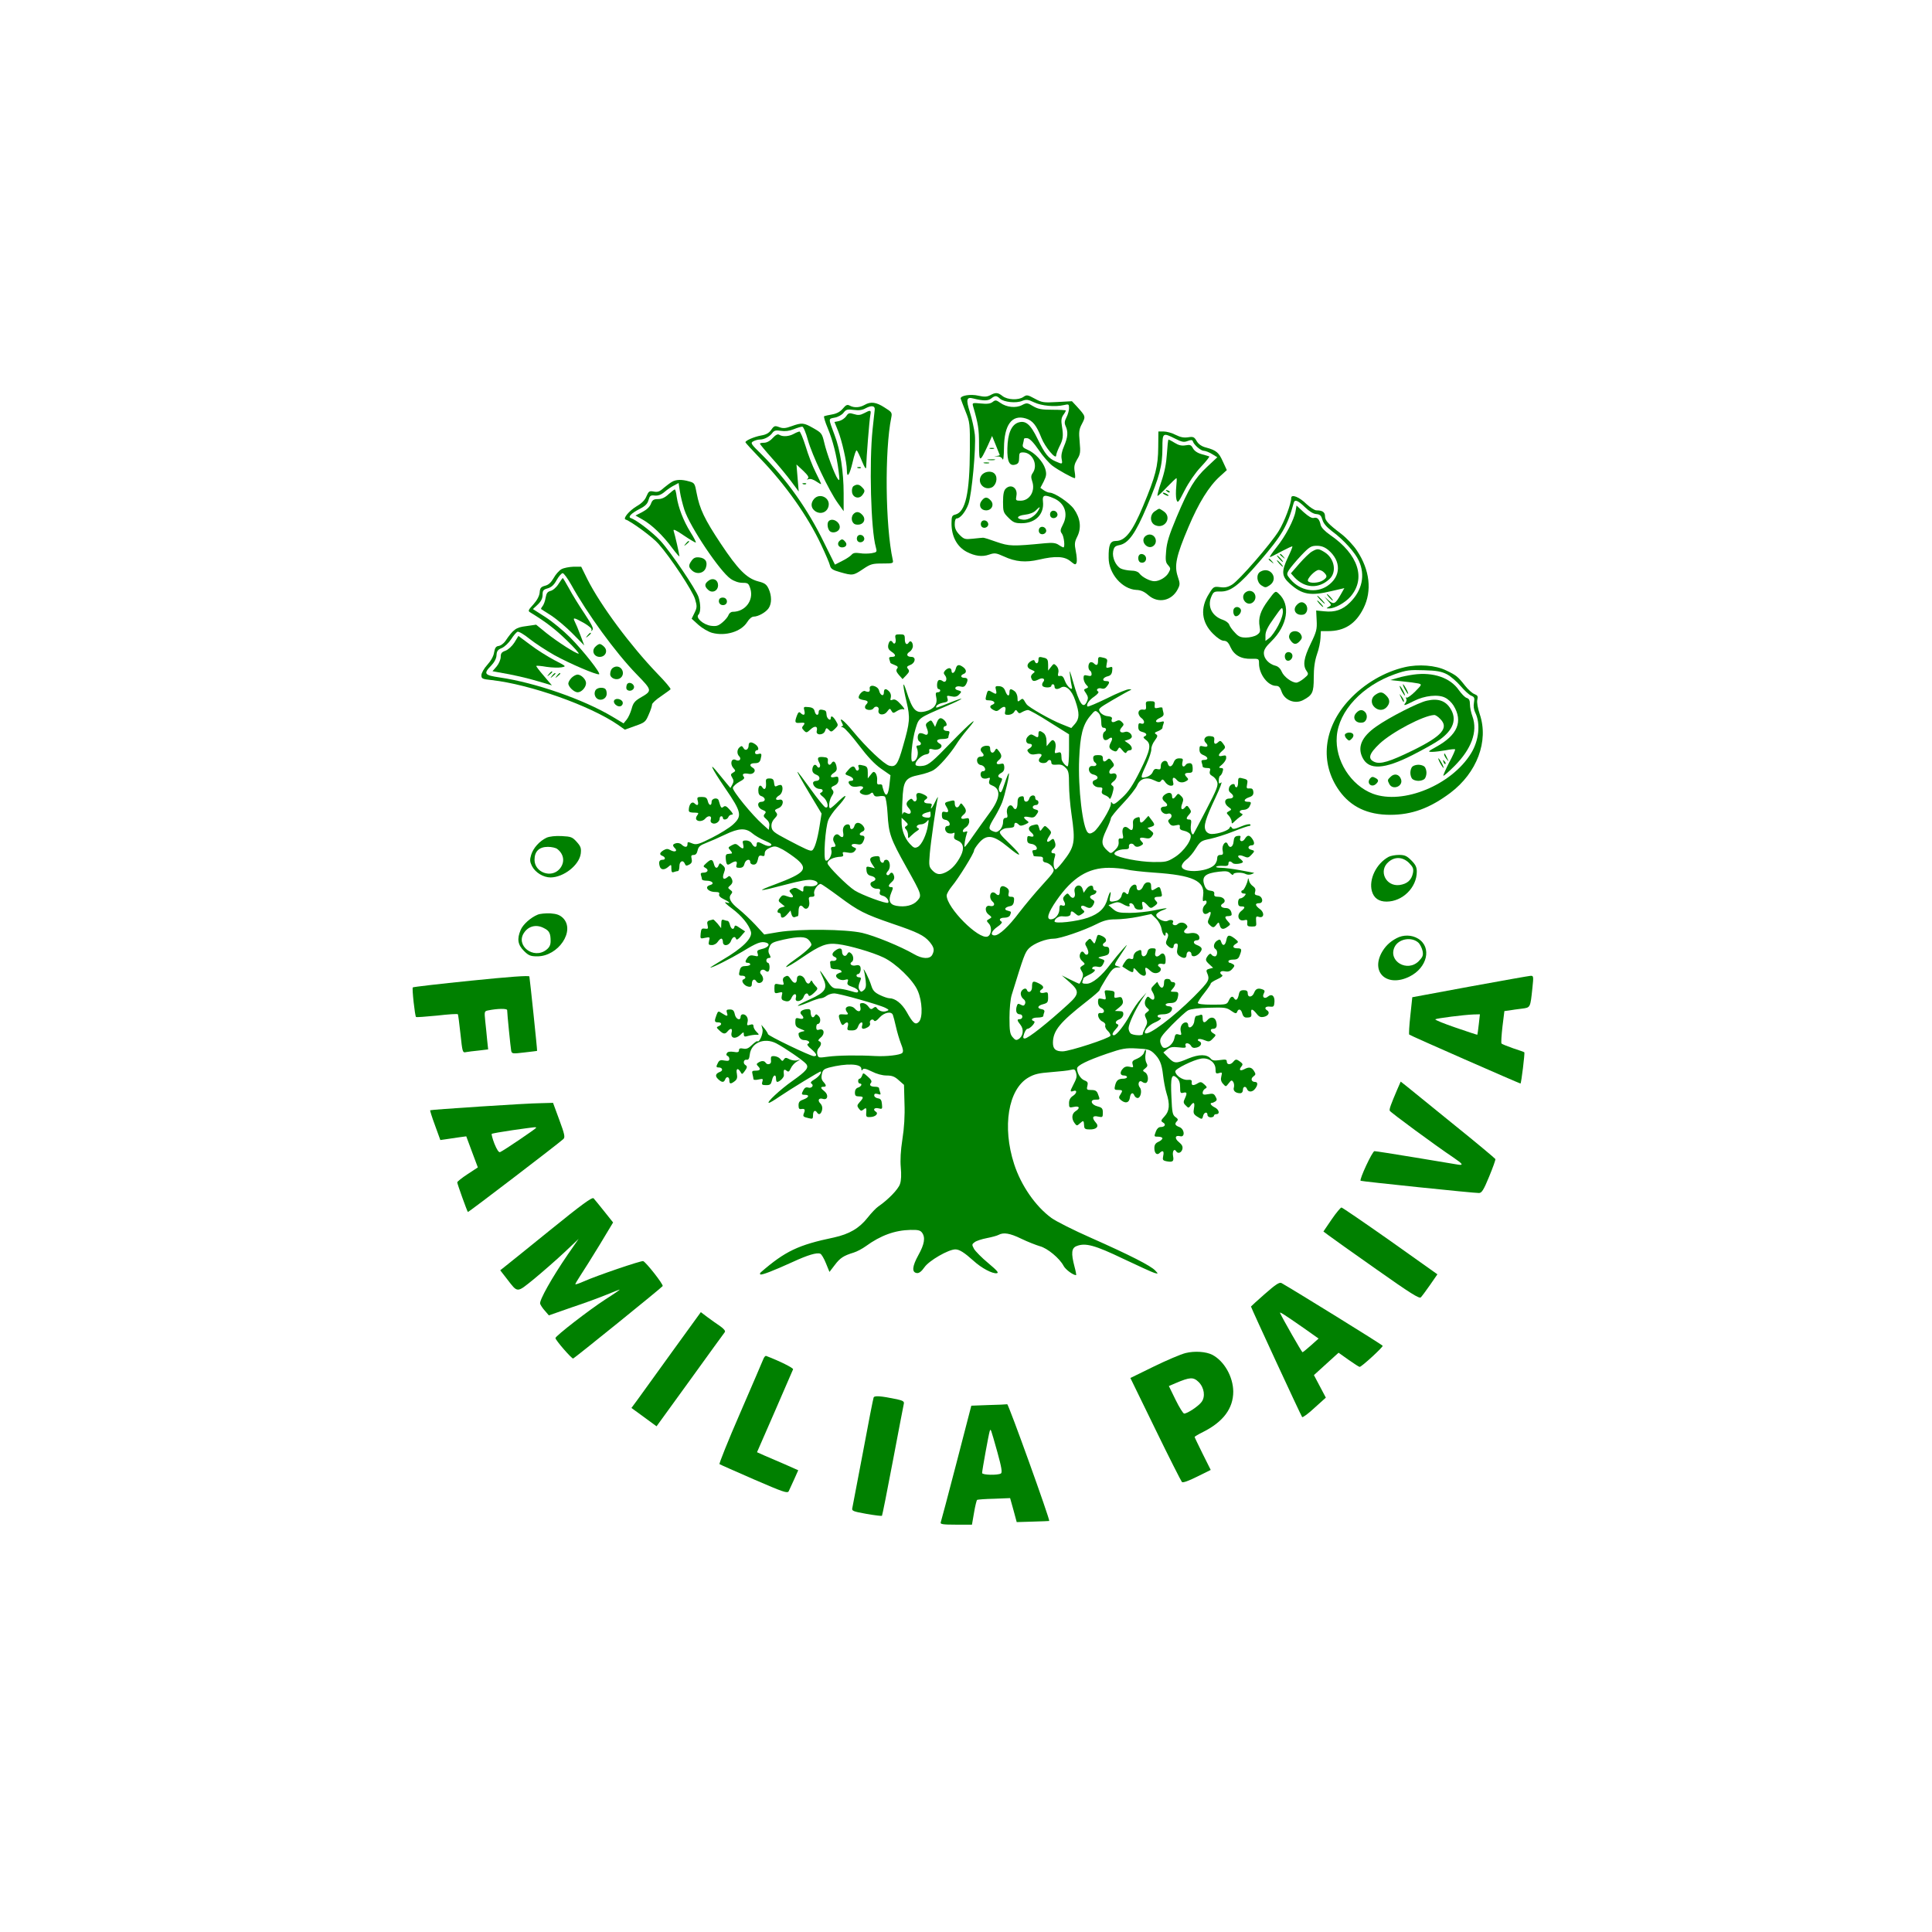 <?xml version="1.0" standalone="no"?>
<!DOCTYPE svg PUBLIC "-//W3C//DTD SVG 20010904//EN"
 "http://www.w3.org/TR/2001/REC-SVG-20010904/DTD/svg10.dtd">
<svg version="1.0" xmlns="http://www.w3.org/2000/svg"
 width="1200pt" height="1200pt" viewBox="0 0 1200 1200"
 preserveAspectRatio="xMidYMid meet">

<g transform="translate(0,1200) scale(0.1,-0.1)"
fill="#008000" stroke="none">
<path d="M6150 9545 c-20 -10 -36 -11 -72 -3 -49 12 -115 1 -111 -18 1 -5 15
-40 30 -79 27 -67 28 -77 27 -240 -1 -268 -27 -385 -90 -401 -21 -5 -24 -12
-24 -55 0 -81 34 -145 95 -177 51 -26 95 -32 138 -17 35 12 43 11 92 -11 73
-34 136 -39 218 -20 103 24 159 21 196 -10 28 -23 32 -24 38 -8 3 9 1 41 -5
70 -9 46 -8 57 10 93 26 53 18 114 -22 170 -29 40 -120 101 -150 101 -9 0 -25
7 -37 15 l-21 15 21 40 c17 35 18 47 9 79 -14 44 -64 99 -111 118 -27 12 -32
18 -27 36 3 12 6 26 6 30 0 5 10 7 22 5 14 -2 39 -28 69 -72 26 -39 65 -83 86
-99 36 -27 126 -77 139 -77 3 0 3 18 -1 40 -5 32 -2 47 15 76 20 32 22 44 16
109 -6 63 -4 79 15 114 23 45 23 45 -34 108 l-29 31 -92 -5 c-84 -5 -95 -3
-139 21 -44 24 -50 25 -70 11 -31 -22 -99 -19 -130 5 -29 23 -43 24 -77 5z
m61 -21 c24 -22 101 -30 138 -14 26 10 36 9 74 -9 46 -22 130 -30 185 -17 30
7 32 6 32 -19 0 -14 -7 -40 -16 -57 -12 -24 -14 -36 -5 -55 16 -35 14 -68 -10
-124 -14 -32 -19 -59 -15 -79 6 -34 6 -35 -37 -16 -45 19 -66 45 -112 139 -45
93 -75 118 -122 102 -41 -15 -64 -68 -66 -159 -2 -84 13 -114 52 -101 16 5 21
15 21 41 0 30 3 34 25 34 58 0 94 -78 60 -127 -12 -17 -12 -27 -4 -52 21 -60
-15 -121 -72 -121 -30 0 -31 2 -26 30 10 49 -34 78 -67 44 -11 -11 -16 -35
-16 -81 0 -61 2 -67 34 -99 29 -29 41 -34 81 -34 87 0 142 57 133 135 -5 40 9
45 65 21 70 -29 94 -97 59 -164 -17 -33 -18 -41 -6 -57 13 -18 20 -85 9 -85
-3 0 -17 7 -30 16 -18 12 -39 14 -82 10 -206 -20 -224 -19 -303 8 -41 15 -79
27 -85 26 -5 0 -34 -3 -62 -6 -49 -5 -55 -4 -83 24 -22 23 -30 40 -30 66 0 23
5 36 13 36 21 0 55 42 72 89 21 60 48 351 40 431 -4 36 -18 99 -31 140 -25 79
-21 96 21 85 60 -15 91 -16 110 -1 26 20 34 20 56 0z m239 -693 c-18 -35 -62
-62 -94 -59 -48 5 -42 25 10 31 28 3 54 13 67 26 26 26 31 27 17 2z"/>
<path d="M6165 9503 c-14 -11 -35 -13 -74 -9 -51 5 -53 4 -47 -17 32 -110 37
-143 37 -236 0 -117 4 -117 56 -5 l25 56 24 -59 c13 -32 24 -59 24 -60 0 -1
-10 -4 -22 -6 -17 -3 -16 -4 4 -2 17 1 29 -5 35 -17 5 -11 8 15 9 70 1 143 49
209 135 183 43 -13 66 -41 98 -122 22 -56 91 -138 91 -108 0 8 9 32 19 53 24
46 27 67 17 128 -6 36 -4 52 8 70 9 12 16 25 16 28 0 3 -37 5 -83 5 -67 0 -89
4 -120 22 -36 22 -40 22 -69 7 -38 -20 -96 -14 -135 14 -26 18 -30 19 -48 5z"/>
<path d="M6148 9213 c6 -2 18 -2 25 0 6 3 1 5 -13 5 -14 0 -19 -2 -12 -5z"/>
<path d="M6138 9143 c12 -2 30 -2 40 0 9 3 -1 5 -23 4 -22 0 -30 -2 -17 -4z"/>
<path d="M6113 9123 c9 -2 23 -2 30 0 6 3 -1 5 -18 5 -16 0 -22 -2 -12 -5z"/>
<path d="M6095 9046 c-29 -44 18 -96 66 -73 27 14 38 60 18 83 -19 23 -66 17
-84 -10z"/>
<path d="M6096 8888 c-20 -28 -4 -58 29 -58 35 0 52 36 29 61 -22 25 -39 24
-58 -3z"/>
<path d="M6524 8815 c-4 -9 -2 -21 4 -27 15 -15 44 -1 40 19 -4 23 -36 29 -44
8z"/>
<path d="M6094 8755 c-4 -9 -2 -21 4 -27 15 -15 44 -1 40 19 -4 23 -36 29 -44
8z"/>
<path d="M6454 8715 c-4 -9 -2 -21 4 -27 15 -15 44 -1 40 19 -4 23 -36 29 -44
8z"/>
<path d="M5370 9485 c-30 -17 -64 -19 -91 -5 -16 9 -24 6 -44 -18 -17 -20 -38
-31 -66 -36 -23 -4 -45 -9 -50 -11 -4 -3 6 -36 22 -74 32 -77 56 -172 68 -269
7 -55 6 -62 -6 -46 -19 26 -69 160 -84 227 -13 55 -17 59 -66 87 -61 35 -72
36 -136 13 -38 -14 -54 -15 -77 -6 -27 10 -32 9 -50 -17 -14 -20 -32 -30 -63
-35 -43 -8 -97 -31 -97 -42 0 -3 42 -49 93 -102 155 -161 293 -355 377 -534
27 -57 52 -115 55 -129 5 -21 17 -29 64 -42 77 -22 81 -21 141 19 47 32 59 35
121 35 67 0 69 1 64 23 -46 210 -51 679 -9 884 6 30 3 34 -42 62 -52 34 -86
38 -124 16z m63 -30 c-1 -11 -7 -65 -13 -120 -22 -209 -11 -627 20 -734 8 -29
7 -31 -26 -37 -19 -3 -52 -4 -73 0 -29 4 -42 2 -52 -10 -7 -8 -33 -26 -58 -38
l-45 -23 -68 137 c-101 208 -232 392 -387 547 -68 66 -71 72 -52 82 11 6 29
11 41 11 27 0 61 18 78 42 11 14 21 17 52 12 26 -4 53 -1 80 10 22 9 46 16 53
16 7 0 22 -36 35 -83 25 -92 131 -316 186 -392 l36 -50 0 110 c0 134 -21 271
-56 362 -40 108 -40 101 0 109 20 3 45 17 55 30 16 21 24 23 63 18 32 -4 53
-2 74 10 37 20 60 16 57 -9z"/>
<path d="M5366 9433 c-23 -12 -37 -13 -62 -5 -29 9 -35 7 -48 -13 -9 -13 -28
-26 -44 -30 l-29 -6 23 -57 c24 -62 54 -193 54 -242 0 -55 17 -31 36 50 10 44
21 77 26 72 4 -4 19 -34 32 -67 18 -43 25 -53 26 -35 1 53 20 296 26 323 6 31
1 32 -40 10z"/>
<path d="M4930 9305 c-29 -16 -68 -19 -89 -6 -10 7 -22 1 -42 -20 -16 -18 -37
-29 -53 -29 -14 0 -26 -2 -26 -6 0 -3 33 -43 74 -89 41 -45 95 -111 121 -146
l46 -62 -7 84 -7 84 42 -39 c30 -29 38 -42 28 -49 -8 -6 -6 -7 6 -3 11 4 31
-3 48 -15 16 -11 29 -18 29 -15 0 3 -15 36 -34 73 -19 37 -47 110 -62 161 -16
50 -33 92 -39 92 -5 -1 -21 -7 -35 -15z"/>
<path d="M5328 9093 c7 -3 16 -2 19 1 4 3 -2 6 -13 5 -11 0 -14 -3 -6 -6z"/>
<path d="M4988 8993 c7 -3 16 -2 19 1 4 3 -2 6 -13 5 -11 0 -14 -3 -6 -6z"/>
<path d="M5302 8981 c-8 -5 -12 -21 -10 -37 4 -35 44 -47 65 -18 17 23 16 29
-3 48 -17 18 -32 20 -52 7z"/>
<path d="M5057 8902 c-24 -27 -21 -59 8 -78 33 -21 72 -6 81 31 13 52 -53 86
-89 47z"/>
<path d="M5300 8806 c-19 -23 -8 -61 18 -64 44 -7 67 32 36 62 -19 20 -38 20
-54 2z"/>
<path d="M5147 8763 c-12 -12 -7 -50 8 -63 17 -14 51 -5 59 16 13 35 -41 73
-67 47z"/>
<path d="M5324 8665 c-4 -9 -2 -21 4 -27 15 -15 44 -1 40 19 -4 23 -36 29 -44
8z"/>
<path d="M5213 8639 c-16 -16 -5 -39 17 -39 25 0 35 18 20 35 -15 18 -22 19
-37 4z"/>
<path d="M7194 9223 c-1 -120 -16 -179 -94 -366 -66 -159 -111 -217 -169 -217
-36 0 -46 -24 -45 -105 0 -98 84 -194 171 -199 30 -1 51 -11 77 -34 60 -52
144 -34 181 38 15 29 15 35 0 80 -22 67 -10 126 67 307 63 149 127 253 196
315 l42 38 -24 52 c-25 57 -41 71 -104 88 -28 7 -47 20 -59 40 -15 26 -21 29
-53 24 -27 -4 -48 0 -78 15 -23 12 -56 21 -74 21 l-33 0 -1 -97z m106 52 c41
-21 54 -23 77 -14 21 8 29 7 32 -2 7 -23 50 -59 68 -59 10 0 33 -9 51 -20 l33
-20 -63 -59 c-78 -73 -113 -131 -190 -313 -47 -112 -61 -158 -65 -211 -5 -56
-3 -71 12 -87 16 -18 17 -23 4 -46 -15 -29 -57 -54 -89 -54 -27 0 -75 25 -92
47 -8 12 -28 19 -54 19 -23 1 -51 7 -63 13 -31 17 -54 68 -47 106 5 27 12 34
38 39 57 11 100 71 172 241 78 185 96 250 96 363 0 95 2 96 80 57z"/>
<path d="M7248 9183 c-4 -62 -14 -114 -35 -175 -17 -49 -27 -88 -23 -88 4 0
31 25 59 55 29 30 55 55 58 55 3 0 2 -24 -1 -52 -3 -29 -3 -65 1 -80 8 -26 11
-22 51 56 25 49 66 109 100 145 32 34 56 64 53 66 -3 1 -24 8 -47 14 -26 7
-45 20 -54 36 -12 22 -18 24 -46 19 -24 -4 -43 0 -67 15 -19 12 -37 21 -39 21
-3 0 -7 -39 -10 -87z"/>
<path d="M7247 8949 c7 -7 15 -10 18 -7 3 3 -2 9 -12 12 -14 6 -15 5 -6 -5z"/>
<path d="M7230 8930 c8 -5 20 -10 25 -10 6 0 3 5 -5 10 -8 5 -19 10 -25 10 -5
0 -3 -5 5 -10z"/>
<path d="M7172 8824 c-32 -22 -30 -71 3 -86 60 -27 107 49 53 86 -12 9 -25 16
-28 16 -3 0 -16 -7 -28 -16z"/>
<path d="M7112 8668 c-32 -32 18 -87 53 -58 28 23 12 70 -25 70 -9 0 -21 -5
-28 -12z"/>
<path d="M7077 8554 c-12 -12 -8 -42 6 -47 21 -8 39 8 35 29 -3 19 -29 30 -41
18z"/>
<path d="M4175 9008 c-11 -6 -35 -24 -53 -39 -25 -23 -38 -27 -62 -22 -27 5
-31 2 -45 -30 -9 -23 -30 -44 -60 -61 -47 -28 -88 -77 -69 -83 35 -12 169
-110 204 -151 74 -83 212 -292 227 -343 13 -44 13 -52 -3 -85 l-18 -37 43 -39
c24 -21 62 -43 85 -49 83 -22 180 8 217 67 12 20 29 34 40 34 28 0 75 26 93
52 20 29 20 78 0 121 -13 28 -25 36 -65 46 -71 19 -125 73 -232 234 -101 152
-131 215 -150 314 -11 60 -13 64 -47 73 -45 13 -80 12 -105 -2z m76 -175 c35
-106 221 -383 287 -428 23 -16 51 -25 74 -25 34 0 38 -3 49 -38 21 -72 -33
-142 -110 -142 -11 0 -22 -9 -26 -20 -3 -10 -20 -31 -38 -46 -26 -22 -38 -25
-71 -21 -48 7 -97 50 -78 69 15 15 15 64 1 109 -16 49 -174 282 -237 350 -48
52 -149 130 -184 141 -20 7 4 31 57 58 33 17 47 31 53 54 8 27 12 31 39 28 21
-2 40 5 61 23 16 14 43 32 59 40 l28 15 8 -53 c4 -28 17 -80 28 -114z"/>
<path d="M4152 8930 c-22 -21 -43 -30 -65 -30 -27 0 -35 -5 -44 -29 -7 -19
-26 -37 -53 -51 l-43 -22 44 -25 c56 -31 129 -101 185 -178 24 -32 44 -55 44
-50 0 11 -27 130 -36 158 -4 13 14 5 62 -28 37 -25 71 -45 75 -45 5 0 -10 29
-32 64 -44 70 -76 154 -86 221 -3 25 -8 45 -12 45 -3 0 -21 -14 -39 -30z"/>
<path d="M4259 8623 c-13 -16 -12 -17 4 -4 9 7 17 15 17 17 0 8 -8 3 -21 -13z"/>
<path d="M4296 8518 c-21 -29 -20 -41 3 -62 29 -26 73 -17 85 17 13 37 -2 61
-42 65 -22 2 -34 -3 -46 -20z"/>
<path d="M4402 8394 c-27 -19 -28 -36 -3 -58 25 -23 61 -6 61 29 0 33 -30 49
-58 29z"/>
<path d="M4467 8277 c-8 -21 8 -39 29 -35 27 5 25 42 -2 46 -12 2 -24 -3 -27
-11z"/>
<path d="M8020 8907 c0 -35 -42 -147 -77 -204 -49 -80 -246 -307 -290 -334
-26 -16 -44 -20 -74 -16 -39 5 -42 4 -69 -40 -57 -89 -48 -178 25 -250 26 -26
52 -43 66 -43 18 0 29 -10 42 -40 23 -50 66 -74 130 -72 46 1 47 0 47 -29 0
-67 55 -139 106 -139 17 0 25 -9 34 -35 18 -54 82 -80 133 -54 59 31 67 47 67
139 0 61 6 104 20 146 12 32 21 78 22 102 l2 42 45 0 c102 0 172 45 220 142
54 108 39 238 -40 357 -22 34 -66 80 -97 104 -83 63 -102 84 -102 110 0 26
-16 37 -53 37 -12 0 -39 18 -62 39 -44 44 -95 64 -95 38z m85 -57 c27 -26 52
-42 71 -43 23 -2 30 -9 38 -36 6 -22 26 -45 60 -71 70 -51 143 -132 166 -183
41 -89 21 -184 -55 -259 -46 -46 -93 -62 -159 -55 l-51 5 3 -61 c3 -55 -1 -71
-37 -145 -43 -89 -50 -134 -26 -169 14 -20 13 -23 -16 -47 -17 -14 -38 -26
-47 -26 -29 0 -78 37 -91 68 -8 19 -22 33 -39 37 -40 10 -72 44 -72 78 0 21
12 40 46 73 102 100 122 228 46 297 -20 19 -21 18 -66 -43 -48 -65 -62 -109
-52 -164 5 -28 3 -36 -18 -50 -14 -9 -44 -16 -67 -16 -33 0 -47 6 -69 31 -16
16 -32 39 -35 49 -3 10 -21 24 -39 30 -67 22 -98 82 -73 142 14 33 18 35 58
34 63 -1 115 39 240 184 142 165 175 221 215 368 6 22 27 13 69 -28z m-165
-734 c-17 -33 -42 -69 -56 -79 l-24 -18 0 34 c0 25 14 54 53 108 49 70 52 73
55 45 2 -18 -8 -52 -28 -90z"/>
<path d="M8047 8825 c-9 -53 -63 -156 -118 -224 -27 -34 -46 -61 -41 -61 4 0
36 16 71 35 36 19 66 33 68 31 2 -2 -10 -32 -27 -67 -42 -89 -40 -118 11 -164
77 -69 128 -78 261 -46 l78 18 -22 -39 c-34 -60 -44 -65 -76 -37 l-27 24 23
-27 c23 -25 23 -27 5 -37 -17 -10 -17 -10 2 -10 35 -1 99 35 132 72 99 113 50
264 -125 384 -33 23 -55 46 -59 62 -8 37 -21 50 -43 44 -12 -3 -33 9 -63 36
l-44 41 -6 -35z m203 -241 c82 -69 80 -165 -5 -223 -71 -48 -170 -31 -230 41
-24 29 -25 31 -9 58 10 15 43 55 75 89 52 55 63 61 98 61 28 0 49 -8 71 -26z"/>
<path d="M8150 8575 c-14 -7 -49 -41 -79 -75 l-53 -61 23 -26 c64 -67 149 -72
216 -10 48 43 32 130 -31 168 -36 22 -43 23 -76 4z m74 -131 c21 -21 20 -30
-6 -48 -26 -18 -84 -21 -94 -5 -8 14 45 69 67 69 10 0 25 -7 33 -16z"/>
<path d="M7950 8556 c0 -2 8 -10 18 -17 15 -13 16 -12 3 4 -13 16 -21 21 -21
13z"/>
<path d="M7945 8530 c10 -11 20 -20 23 -20 3 0 -3 9 -13 20 -10 11 -20 20 -23
20 -3 0 3 -9 13 -20z"/>
<path d="M7880 8526 c0 -2 8 -10 18 -17 15 -13 16 -12 3 4 -13 16 -21 21 -21
13z"/>
<path d="M7945 8500 c10 -11 20 -20 23 -20 3 0 -3 9 -13 20 -10 11 -20 20 -23
20 -3 0 3 -9 13 -20z"/>
<path d="M7828 8449 c-27 -16 -23 -65 7 -85 23 -15 27 -15 50 0 61 40 6 122
-57 85z"/>
<path d="M7730 8315 c-26 -32 13 -81 48 -59 34 22 22 74 -18 74 -10 0 -23 -7
-30 -15z"/>
<path d="M8255 8290 c10 -11 20 -20 23 -20 3 0 -3 9 -13 20 -10 11 -20 20 -23
20 -3 0 3 -9 13 -20z"/>
<path d="M8200 8275 c13 -14 26 -25 28 -25 3 0 -5 11 -18 25 -13 14 -26 25
-28 25 -3 0 5 -11 18 -25z"/>
<path d="M8195 8250 c10 -11 20 -20 23 -20 3 0 -3 9 -13 20 -10 11 -20 20 -23
20 -3 0 3 -9 13 -20z"/>
<path d="M8056 8244 c-31 -30 -8 -69 36 -62 26 3 37 41 18 64 -16 18 -35 18
-54 -2z"/>
<path d="M7667 8223 c-11 -10 -8 -41 4 -49 16 -9 43 21 36 40 -7 16 -28 21
-40 9z"/>
<path d="M8011 8062 c-7 -14 -6 -25 5 -40 19 -27 36 -28 58 -3 14 15 15 24 6
40 -14 26 -56 28 -69 3z"/>
<path d="M7987 7943 c-12 -12 -7 -41 7 -46 19 -7 40 18 32 38 -6 15 -28 20
-39 8z"/>
<path d="M3488 8465 c-15 -8 -37 -33 -49 -55 -16 -28 -32 -43 -53 -48 -26 -7
-32 -14 -34 -42 -2 -22 -16 -48 -39 -74 -33 -36 -35 -41 -19 -50 95 -58 154
-103 226 -173 47 -45 80 -83 74 -83 -17 0 -128 71 -199 127 l-65 53 -62 -9
c-64 -8 -79 -19 -130 -94 -10 -14 -28 -27 -40 -29 -18 -2 -24 -12 -29 -40 -3
-23 -20 -53 -42 -77 -21 -23 -37 -52 -37 -65 0 -21 5 -24 63 -30 240 -27 610
-158 784 -277 l44 -31 64 23 c60 21 65 25 84 70 12 26 21 55 21 63 0 8 25 31
55 51 30 21 57 40 60 44 2 5 -34 48 -82 97 -168 175 -352 423 -434 585 l-39
79 -48 0 c-26 -1 -59 -7 -74 -15z m60 -97 c99 -179 274 -420 405 -555 100
-103 100 -103 22 -148 -33 -20 -43 -33 -52 -68 -7 -24 -20 -54 -31 -67 l-19
-23 -70 42 c-181 108 -479 211 -698 243 -97 14 -104 23 -54 74 20 21 32 44 33
64 1 26 8 35 33 45 18 8 43 32 58 55 14 22 32 43 39 46 8 3 42 -17 75 -44 34
-27 103 -72 154 -101 96 -53 262 -124 278 -119 13 5 -98 146 -180 229 -42 42
-111 99 -153 126 l-78 50 30 28 c21 20 30 38 30 60 0 28 5 33 33 41 23 7 39
22 55 52 13 23 30 42 37 42 7 0 31 -33 53 -72z"/>
<path d="M3469 8373 c-13 -21 -35 -40 -49 -43 -19 -5 -26 -14 -31 -42 -3 -21
-12 -44 -19 -53 -7 -8 -11 -17 -9 -18 2 -2 31 -20 64 -41 33 -22 93 -72 132
-112 l72 -73 -24 64 c-13 35 -29 73 -35 84 -14 28 -5 26 58 -9 33 -20 50 -35
46 -43 -5 -9 -4 -9 5 -1 10 9 -2 32 -48 102 -33 49 -77 120 -96 156 -20 36
-38 66 -39 66 -2 0 -14 -17 -27 -37z"/>
<path d="M3649 8053 c-13 -16 -12 -17 4 -4 9 7 17 15 17 17 0 8 -8 3 -21 -13z"/>
<path d="M3195 8009 c-15 -23 -39 -45 -56 -51 -23 -8 -29 -16 -29 -38 0 -16
-11 -42 -25 -59 l-26 -30 38 -7 c89 -15 173 -34 250 -57 l81 -24 -50 59 c-28
32 -49 60 -47 62 2 2 31 0 64 -6 33 -5 75 -6 92 -3 32 6 32 6 -44 45 -41 22
-109 64 -149 95 l-74 55 -25 -41z"/>
<path d="M3696 7981 c-23 -25 -6 -61 29 -61 35 0 52 36 29 61 -9 10 -22 19
-29 19 -7 0 -20 -9 -29 -19z"/>
<path d="M3802 7848 c-7 -7 -12 -22 -12 -35 0 -27 42 -42 65 -23 28 23 11 70
-25 70 -9 0 -21 -5 -28 -12z"/>
<path d="M3409 7813 c-13 -16 -12 -17 4 -4 9 7 17 15 17 17 0 8 -8 3 -21 -13z"/>
<path d="M3429 7803 c-13 -16 -12 -17 4 -4 9 7 17 15 17 17 0 8 -8 3 -21 -13z"/>
<path d="M3459 7803 c-13 -16 -12 -17 4 -4 9 7 17 15 17 17 0 8 -8 3 -21 -13z"/>
<path d="M3550 7790 c-11 -11 -20 -27 -20 -35 0 -21 36 -55 58 -55 24 0 52 31
52 57 0 23 -30 53 -53 53 -9 0 -26 -9 -37 -20z"/>
<path d="M3897 7753 c-4 -3 -7 -15 -7 -25 0 -23 38 -25 47 -2 8 21 -24 43 -40
27z"/>
<path d="M3701 7716 c-7 -8 -10 -24 -6 -35 14 -45 79 -30 73 17 -2 21 -9 28
-29 30 -14 2 -31 -4 -38 -12z"/>
<path d="M3815 7650 c-10 -17 20 -44 40 -36 9 3 15 14 13 23 -4 21 -43 30 -53
13z"/>
<path d="M5562 8035 c6 -26 -6 -43 -17 -25 -11 17 -22 11 -28 -16 -3 -19 2
-29 19 -41 30 -19 31 -33 3 -33 -15 0 -19 -4 -15 -16 3 -9 6 -18 6 -20 0 -3
12 -9 26 -14 20 -8 24 -13 16 -23 -8 -10 -5 -20 11 -39 l23 -26 23 24 c19 20
21 27 11 39 -10 12 -8 16 14 25 32 12 37 50 7 50 -29 0 -35 17 -11 32 11 7 20
23 20 35 0 24 -15 39 -25 23 -12 -20 -25 -10 -25 20 0 27 -3 30 -31 30 -28 0
-31 -3 -27 -25z"/>
<path d="M6450 7900 c0 -22 -16 -27 -23 -7 -3 9 -9 9 -23 1 -30 -18 -29 -43 2
-54 24 -10 25 -12 10 -23 -11 -8 -15 -19 -10 -30 7 -20 17 -21 45 -7 25 14 44
3 29 -15 -7 -8 -9 -19 -5 -25 8 -13 55 -13 55 0 0 6 5 10 10 10 6 0 10 -7 10
-15 0 -17 18 -19 39 -6 30 19 68 -14 90 -81 27 -79 26 -111 -2 -144 l-23 -26
-62 25 c-64 25 -201 103 -215 122 -4 5 -12 17 -16 25 -8 12 -12 12 -25 1 -14
-12 -16 -10 -16 14 0 15 -8 34 -17 41 -25 19 -33 17 -33 -6 0 -29 -14 -25 -26
8 -7 19 -18 28 -37 30 -24 2 -27 -1 -21 -23 7 -28 2 -30 -26 -13 -23 14 -26
12 -35 -25 -6 -24 -4 -27 18 -27 30 0 45 -17 23 -26 -22 -8 -20 -21 5 -34 16
-9 24 -8 38 4 27 24 42 20 35 -9 -5 -22 -3 -25 19 -25 14 0 31 8 36 18 9 15
12 15 21 2 8 -12 13 -13 30 -2 11 6 27 12 35 12 9 0 70 -34 135 -76 l120 -75
0 -100 c0 -54 -4 -99 -9 -99 -11 0 -35 29 -37 44 0 6 -2 19 -2 29 -2 14 -7 17
-23 12 -19 -6 -20 -4 -14 24 4 20 2 37 -5 46 -10 12 -15 11 -31 -8 l-18 -22
-1 34 c0 20 -7 39 -17 47 -25 19 -33 17 -33 -6 0 -23 -4 -24 -29 -8 -15 9 -22
8 -36 -6 -19 -19 -13 -46 10 -46 20 0 19 -17 -2 -29 -14 -8 -15 -12 -4 -25 10
-12 23 -15 47 -10 34 6 43 -3 23 -23 -6 -6 -8 -16 -5 -22 9 -14 43 -14 51 -1
10 15 25 12 25 -6 0 -10 8 -15 23 -14 37 3 46 1 67 -20 17 -17 20 -33 20 -102
0 -46 7 -128 15 -183 26 -178 21 -203 -55 -300 -19 -24 -38 -44 -42 -45 -13 0
-18 36 -9 68 8 25 7 32 -5 32 -18 0 -18 14 1 30 10 8 13 21 9 34 -9 29 -11 31
-29 16 -23 -19 -29 -5 -9 25 17 25 16 27 -4 48 -22 21 -22 21 -37 2 -14 -20
-15 -20 -21 3 -7 24 -8 25 -41 16 -26 -7 -30 -26 -8 -44 21 -18 19 -32 -5 -25
-16 5 -20 2 -20 -19 0 -19 6 -25 27 -28 31 -3 47 -38 18 -38 -12 0 -15 -5 -11
-16 3 -9 6 -18 6 -20 0 -2 14 -4 30 -4 24 0 30 -4 28 -17 -2 -12 5 -19 20 -21
12 -2 30 -14 39 -28 15 -24 14 -26 -64 -112 -44 -48 -107 -124 -141 -168 -66
-88 -126 -144 -154 -144 -30 0 -20 28 18 54 21 14 31 27 25 31 -20 12 -11 25
18 25 17 0 31 6 35 16 8 22 9 21 -16 28 -25 6 -16 22 17 28 13 2 21 12 23 31
3 22 -1 27 -18 27 -16 0 -19 5 -15 23 4 15 0 26 -15 35 -26 16 -40 8 -40 -24
0 -26 -9 -31 -27 -13 -6 6 -16 8 -22 5 -16 -10 -14 -41 4 -56 19 -16 9 -33
-16 -27 -30 8 -36 -32 -9 -53 22 -17 22 -18 4 -28 -18 -10 -18 -11 -1 -30 20
-22 14 -70 -9 -79 -55 -21 -254 179 -254 255 0 10 15 36 33 58 39 46 137 204
137 221 0 7 14 28 31 48 48 55 89 49 179 -25 84 -70 95 -62 18 13 -70 67 -76
76 -61 88 9 8 23 14 32 15 45 3 51 5 51 19 0 18 12 19 28 3 9 -9 18 -8 39 1
26 12 26 14 10 25 -26 20 -20 28 14 21 23 -5 34 -3 44 12 19 25 18 30 -6 36
-23 6 -17 27 7 27 8 0 14 7 14 15 0 8 -4 15 -10 15 -5 0 -10 7 -10 15 0 22
-31 18 -37 -5 -7 -25 -33 -26 -33 -1 0 14 -5 18 -20 14 -15 -4 -20 -14 -20
-39 0 -38 -14 -52 -28 -27 -16 28 -45 -2 -37 -39 5 -21 3 -28 -9 -28 -11 0
-16 -9 -16 -28 0 -16 -9 -37 -20 -47 -17 -15 -24 -16 -45 -7 -28 13 -27 22 16
92 15 25 34 63 43 85 18 48 48 176 42 182 -2 2 -14 -26 -26 -63 -18 -54 -24
-63 -32 -50 -7 12 -5 27 6 49 13 28 13 32 1 35 -21 5 -19 19 5 32 13 7 19 19
18 36 -2 21 -6 24 -25 19 -26 -6 -30 7 -8 25 19 16 19 30 -1 55 -14 19 -16 19
-25 2 -12 -21 -29 -13 -29 13 0 15 -6 19 -26 18 -30 -3 -42 -24 -25 -41 17
-17 13 -27 -9 -27 -30 0 -28 -47 2 -52 26 -3 38 -38 14 -38 -20 0 -21 -36 -1
-44 8 -3 22 -3 31 1 13 5 15 2 9 -15 -5 -17 -1 -24 18 -31 56 -22 50 -81 -18
-172 -30 -41 -75 -104 -101 -141 -26 -38 -49 -68 -52 -68 -6 0 4 58 13 83 6
13 3 16 -9 11 -23 -9 -20 13 4 28 11 7 20 23 20 36 0 21 -4 23 -25 18 -28 -7
-33 5 -10 24 19 16 19 30 -1 55 -14 19 -16 19 -25 2 -12 -21 -29 -13 -29 15 0
17 -4 19 -27 13 -37 -9 -39 -12 -25 -35 17 -28 15 -39 -8 -33 -16 4 -20 0 -20
-20 0 -19 6 -26 22 -29 26 -3 38 -38 14 -38 -23 0 -20 -37 4 -45 11 -3 25 -3
31 1 9 5 10 0 6 -15 -4 -17 0 -24 19 -31 38 -15 45 -48 22 -95 -25 -49 -54
-82 -90 -101 -39 -20 -61 -17 -87 10 -21 22 -22 30 -16 103 6 72 39 302 50
348 3 11 -4 1 -15 -22 -18 -40 -36 -61 -24 -28 5 11 -1 15 -20 15 -26 0 -35
13 -16 25 16 10 12 19 -16 32 -32 15 -48 8 -41 -18 6 -23 -12 -37 -23 -18 -7
10 -11 10 -24 0 -20 -17 -20 -30 0 -52 21 -23 10 -43 -16 -29 -14 8 -20 6 -24
-8 -3 -9 -4 28 -1 82 5 127 16 145 105 163 35 7 75 21 90 31 33 20 102 100
138 156 14 23 45 65 70 94 83 97 28 53 -103 -82 -110 -114 -136 -136 -168
-142 -22 -4 -43 -2 -48 3 -14 14 30 62 61 67 17 2 24 9 22 21 -3 14 2 16 26
10 37 -8 67 21 39 36 -28 16 -19 29 18 29 19 0 35 4 35 9 0 5 3 16 6 25 4 12
0 16 -15 16 -12 0 -21 6 -21 15 0 8 5 15 10 15 15 0 12 19 -4 36 -22 21 -35
17 -47 -13 l-11 -28 -12 23 c-11 20 -14 21 -31 8 -16 -11 -17 -18 -9 -37 15
-34 7 -52 -17 -38 -11 5 -24 7 -29 4 -13 -8 -13 -42 0 -50 16 -10 12 -25 -6
-25 -12 0 -14 -5 -9 -17 15 -36 -1 -83 -28 -83 -15 0 -2 134 20 205 21 68 16
64 193 140 105 45 127 63 28 24 -101 -40 -97 -39 -92 -25 3 8 21 17 40 21 30
5 34 9 29 27 -6 18 -4 19 24 13 21 -5 35 -2 46 9 20 19 19 23 -6 29 -13 3 -18
10 -14 17 4 7 18 9 31 6 17 -5 26 -1 34 13 15 29 12 41 -10 41 -23 0 -27 15
-5 24 20 7 19 26 -2 42 -27 20 -40 17 -47 -11 -7 -27 -26 -34 -26 -10 0 8 -6
15 -14 15 -7 0 -19 -7 -26 -15 -10 -12 -10 -18 0 -30 17 -21 5 -51 -15 -35 -8
6 -19 9 -25 5 -13 -8 -13 -55 0 -55 6 0 10 -4 10 -10 0 -5 -7 -10 -16 -10 -12
0 -14 -7 -9 -30 10 -44 -14 -75 -66 -88 -61 -15 -81 6 -120 128 -24 75 -23 34
2 -70 23 -98 21 -125 -22 -274 -32 -114 -45 -132 -85 -122 -33 9 -143 113
-226 214 -57 69 -91 95 -68 52 8 -15 8 -20 -2 -21 -7 -1 -4 -4 8 -7 12 -4 56
-54 99 -111 53 -70 97 -117 137 -145 l59 -41 -6 -55 c-7 -66 -20 -84 -35 -46
-5 15 -10 32 -10 37 0 5 -8 9 -17 7 -14 -2 -17 3 -15 25 2 16 -3 35 -9 44 -11
13 -15 12 -31 -9 l-18 -23 0 36 c0 29 -4 38 -22 43 -35 9 -41 7 -35 -9 4 -8 2
-17 -4 -20 -5 -4 -12 1 -15 9 -8 22 -23 20 -45 -6 -24 -27 -24 -27 6 -38 27
-10 34 -30 10 -30 -19 0 -19 -14 0 -30 9 -7 26 -9 45 -5 29 6 42 -6 20 -20
-17 -11 -11 -24 15 -31 14 -4 32 -1 40 6 12 10 16 9 21 -4 5 -12 14 -15 33
-12 14 3 31 3 37 -2 6 -4 14 -52 17 -107 7 -123 17 -153 116 -330 97 -173 98
-176 69 -209 -26 -30 -77 -42 -131 -32 -42 8 -51 33 -31 82 13 30 12 34 -1 34
-20 0 -19 12 4 32 13 11 18 24 14 37 -6 23 -18 27 -28 11 -4 -6 -11 -8 -16 -4
-6 4 -4 13 7 25 19 21 12 69 -11 69 -8 0 -15 -5 -15 -11 0 -6 -6 -9 -12 -7 -7
3 -13 13 -13 24 0 14 -6 18 -25 16 -37 -4 -44 -17 -24 -48 l18 -27 -27 7 c-26
6 -28 5 -25 -21 2 -19 10 -29 27 -33 32 -7 38 -26 12 -35 -30 -9 -9 -45 25
-45 20 0 24 -4 19 -19 -4 -14 0 -20 19 -25 22 -5 42 -33 32 -43 -9 -9 -163 48
-207 76 -46 29 -169 152 -169 169 0 21 36 39 84 41 12 1 16 6 12 16 -5 13 0
15 27 10 24 -5 37 -2 46 9 11 13 11 17 -3 22 -28 11 -18 27 14 21 23 -5 32 -2
40 13 14 26 12 40 -5 40 -8 0 -15 4 -15 9 0 5 7 11 15 15 19 7 19 23 1 42 -21
20 -43 17 -49 -6 -6 -23 -27 -27 -27 -5 0 8 -6 15 -13 15 -23 0 -36 -22 -30
-51 6 -30 -5 -37 -25 -17 -20 20 -47 -14 -33 -40 15 -27 14 -32 -5 -32 -12 0
-15 -6 -10 -23 6 -27 -20 -71 -36 -61 -15 10 -2 205 17 251 8 20 33 55 54 78
61 66 72 98 14 43 -27 -27 -52 -48 -56 -48 -13 0 -7 51 9 75 13 20 14 28 4 40
-10 12 -8 17 13 26 16 7 25 19 25 35 0 20 -4 23 -24 18 -30 -8 -31 9 -3 27 16
11 19 20 14 42 -7 28 -19 35 -30 17 -11 -18 -26 -10 -23 13 2 18 -2 23 -29 25
-35 3 -40 -6 -23 -38 11 -20 -3 -39 -15 -20 -10 16 -22 12 -28 -9 -5 -22 2
-35 26 -44 24 -9 22 -37 -3 -37 -11 0 -20 -6 -20 -13 0 -19 21 -37 42 -37 21
0 24 -16 6 -24 -9 -3 -4 -12 15 -26 28 -23 39 -74 13 -64 -7 3 -49 54 -92 114
-43 60 -79 108 -81 106 -2 -2 31 -61 73 -131 l77 -128 -13 -81 c-13 -82 -31
-140 -46 -148 -11 -6 -38 6 -159 70 -78 41 -90 51 -93 76 -2 19 4 36 19 52 18
19 20 26 9 39 -10 12 -8 16 14 25 33 12 39 61 6 53 -11 -3 -20 0 -20 5 0 6 9
16 20 22 19 10 27 49 14 63 -4 3 -15 2 -25 -3 -15 -8 -18 -6 -21 17 -2 22 -8
28 -28 28 -22 0 -25 -4 -22 -32 2 -32 -10 -44 -23 -23 -12 20 -25 10 -25 -19
0 -21 6 -32 20 -36 11 -3 20 -13 20 -21 0 -8 -9 -14 -20 -14 -31 0 -26 -38 6
-50 22 -9 24 -13 14 -25 -10 -12 -8 -18 10 -33 14 -12 21 -26 18 -42 l-3 -24
-38 34 c-65 57 -189 209 -185 227 2 9 20 26 40 37 27 14 35 23 28 31 -14 17
-2 25 30 19 32 -7 52 23 25 38 -24 14 -17 28 14 28 21 0 30 6 35 23 9 35 7 40
-14 34 -13 -3 -20 0 -20 9 0 8 5 14 10 14 16 0 12 22 -7 36 -26 19 -43 17 -43
-5 0 -27 -21 -38 -32 -17 -8 14 -13 15 -24 5 -17 -14 -18 -41 -3 -56 17 -17 1
-35 -21 -23 -27 14 -38 -24 -15 -50 15 -17 15 -19 -2 -29 -15 -8 -16 -13 -5
-31 10 -16 10 -25 1 -42 l-12 -22 -21 25 c-11 14 -36 44 -55 67 -64 80 -43 33
43 -93 103 -150 107 -173 48 -227 -21 -19 -80 -56 -130 -81 -77 -39 -96 -45
-118 -37 -33 13 -34 13 -34 -5 0 -19 -17 -19 -36 -1 -7 8 -23 12 -34 9 -23 -6
-25 -14 -8 -31 18 -18 1 -27 -26 -13 -19 11 -27 10 -45 0 -25 -16 -27 -27 -6
-35 19 -8 20 -24 1 -24 -20 0 -26 -12 -19 -38 6 -26 29 -28 55 -5 17 15 18 15
18 -12 0 -21 4 -26 16 -21 9 3 20 6 25 6 5 0 9 14 9 30 0 32 23 42 34 15 5
-13 10 -14 27 -5 16 9 19 18 15 36 -5 19 -2 24 13 24 12 0 20 9 24 28 5 23 15
32 54 47 26 10 79 33 118 52 84 40 126 42 167 8 16 -14 52 -35 80 -47 37 -16
46 -23 35 -30 -9 -5 -26 -2 -43 7 -36 19 -44 19 -44 0 0 -21 -17 -19 -30 5 -6
12 -21 20 -36 20 -21 0 -24 -3 -18 -25 7 -29 -2 -32 -28 -8 -16 14 -22 14 -43
3 -24 -13 -24 -15 -8 -32 9 -10 12 -19 7 -19 -5 -1 -16 -2 -24 -3 -11 -1 -14
-10 -12 -31 4 -38 9 -42 32 -27 29 18 42 15 35 -8 -5 -16 -2 -20 18 -20 18 0
27 7 31 25 7 27 36 35 36 10 0 -8 9 -15 20 -15 15 0 22 9 27 30 4 24 10 29 24
25 15 -5 19 -1 19 15 0 14 10 25 33 35 29 12 36 11 80 -12 26 -15 65 -42 88
-61 70 -60 48 -85 -135 -154 -127 -47 -109 -48 61 -3 95 25 144 34 168 29 56
-10 36 -45 -22 -38 -28 3 -33 0 -33 -17 0 -20 -1 -21 -25 -5 -20 13 -30 14
-46 6 -19 -11 -19 -13 -5 -29 22 -24 11 -31 -24 -18 -26 10 -32 8 -44 -8 -13
-18 -13 -22 7 -37 l22 -18 -22 -6 c-23 -6 -33 -34 -13 -34 6 0 10 -7 10 -15 0
-22 19 -18 41 8 l19 22 6 -23 c4 -15 12 -21 21 -18 8 3 17 6 19 6 2 0 4 13 4
29 0 36 13 46 30 26 19 -23 43 1 36 37 -5 24 -2 28 15 28 17 0 20 5 16 21 -5
19 22 59 41 59 4 0 55 -35 113 -78 122 -91 158 -109 332 -169 157 -53 197 -73
231 -113 28 -34 32 -51 16 -81 -15 -27 -62 -25 -113 5 -83 48 -244 114 -322
132 -102 23 -387 26 -519 5 l-89 -15 -56 61 c-31 33 -77 76 -103 97 -51 40
-66 69 -47 92 10 12 9 17 -5 27 -16 12 -16 14 -2 26 18 15 20 29 7 50 -8 12
-12 13 -25 1 -23 -18 -32 -4 -19 30 9 24 8 32 -8 46 -17 15 -19 15 -25 0 -9
-24 -23 -20 -30 9 -8 30 -18 31 -47 4 -21 -19 -21 -21 -4 -30 21 -12 13 -29
-15 -29 -14 0 -18 -5 -14 -16 3 -9 6 -20 6 -25 0 -5 13 -9 29 -9 36 0 51 -19
22 -27 -39 -10 -14 -43 32 -43 21 0 28 -4 24 -14 -4 -9 6 -20 29 -31 38 -18
46 -30 12 -19 -13 3 5 -14 39 -39 60 -45 104 -99 117 -143 12 -40 -52 -103
-177 -176 -45 -27 -79 -48 -75 -48 15 0 122 54 198 99 93 57 118 66 150 56 28
-9 11 -31 -31 -40 -24 -6 -29 -10 -23 -27 5 -18 3 -20 -21 -14 -20 5 -31 2
-41 -11 -18 -24 -17 -33 1 -33 8 0 15 -4 15 -10 0 -5 -13 -10 -29 -10 -21 0
-30 -6 -35 -22 -9 -35 -8 -38 14 -38 22 0 27 -16 8 -23 -19 -7 4 -41 31 -45
15 -3 21 2 21 17 0 26 16 36 28 16 11 -20 42 -9 42 14 0 9 -5 22 -12 29 -18
18 6 40 25 24 8 -7 17 -9 20 -5 11 10 8 53 -3 53 -5 0 -10 7 -10 15 0 8 7 15
15 15 13 0 14 4 5 21 -9 15 -9 28 0 49 10 24 21 29 86 44 97 21 137 20 157 -2
10 -10 17 -23 17 -29 0 -13 -48 -55 -114 -101 -27 -18 -46 -36 -43 -38 3 -3
48 23 100 59 113 77 151 92 222 83 69 -8 214 -50 283 -83 76 -36 184 -140 212
-206 29 -65 33 -169 7 -194 -21 -21 -36 -9 -76 63 -30 52 -71 84 -107 84 -10
0 -36 9 -59 20 -33 16 -44 29 -53 58 -6 20 -21 55 -32 77 -12 22 -18 31 -15
20 4 -11 9 -40 12 -65 4 -35 1 -49 -12 -60 -14 -12 -18 -12 -26 1 -9 14 -8 28
6 62 5 12 2 17 -9 17 -9 0 -16 5 -16 10 0 6 4 10 9 10 13 0 21 27 15 45 -4 10
-14 13 -29 9 -24 -6 -43 10 -25 21 15 9 12 41 -4 54 -11 10 -16 9 -24 -5 -11
-21 -32 -10 -32 17 0 22 -17 24 -42 5 -22 -16 -23 -32 -2 -40 20 -8 8 -27 -14
-24 -9 2 -17 -3 -16 -9 1 -7 2 -20 3 -28 0 -10 12 -15 30 -15 17 0 33 -4 36
-10 3 -5 3 -10 -2 -10 -4 0 -14 -4 -22 -9 -24 -15 13 -45 45 -37 22 6 25 4 19
-13 -5 -15 1 -21 30 -31 19 -6 35 -18 35 -25 0 -12 -8 -12 -47 0 -27 8 -63 15
-80 15 -29 0 -38 7 -69 55 -20 30 -38 55 -40 55 -2 0 6 -19 17 -42 32 -67 18
-90 -81 -135 -94 -42 -101 -56 -9 -19 34 15 70 26 78 26 9 0 25 7 35 15 11 8
32 15 47 15 32 0 283 -71 319 -90 23 -12 24 -14 5 -20 -21 -8 -49 2 -60 21 -5
7 -11 6 -21 -2 -12 -10 -18 -8 -30 9 -8 12 -24 22 -36 22 -17 0 -19 -4 -14
-25 7 -29 -13 -35 -34 -10 -14 17 -46 20 -55 5 -4 -6 -1 -17 5 -25 13 -16 9
-18 -27 -15 -26 2 -28 -6 -13 -46 8 -21 14 -24 22 -16 20 20 31 14 24 -13 -6
-23 -3 -25 24 -25 23 0 33 6 40 25 11 30 34 34 25 5 -7 -22 6 -26 35 -10 11 6
17 17 14 24 -7 18 16 33 25 17 5 -7 17 -1 34 19 29 32 74 41 83 16 3 -8 12
-41 19 -73 7 -32 21 -79 31 -105 14 -34 16 -50 8 -58 -13 -13 -99 -23 -169
-19 -106 6 -232 4 -291 -4 -59 -8 -61 -8 -67 14 -4 14 0 30 8 39 18 20 19 37
3 43 -9 3 -5 10 10 23 28 23 21 58 -9 49 -14 -5 -19 -1 -19 14 0 12 4 21 9 21
17 0 22 34 6 49 -14 14 -17 14 -25 1 -11 -18 -24 -6 -25 23 0 17 -5 21 -25 19
-33 -4 -47 -19 -32 -34 20 -20 14 -31 -13 -24 -22 6 -25 3 -25 -23 0 -24 6
-31 33 -42 29 -11 30 -13 10 -16 -13 -3 -23 -8 -23 -13 0 -24 15 -40 35 -40
27 0 42 -16 23 -23 -8 -3 -1 -15 20 -32 35 -30 41 -45 17 -45 -21 0 -285 127
-285 137 0 4 -9 19 -20 33 l-21 25 7 -28 c6 -25 -20 -86 -32 -74 -3 2 -17 -8
-33 -23 -21 -21 -34 -27 -54 -23 -20 4 -27 1 -27 -10 0 -12 -8 -15 -34 -10
-22 3 -36 1 -41 -8 -5 -7 -4 -14 3 -17 7 -2 12 -11 12 -19 0 -12 -7 -14 -30
-10 -23 5 -32 2 -40 -13 -13 -25 -13 -30 4 -30 23 0 29 -19 9 -27 -29 -11 -33
-26 -13 -45 23 -22 36 -23 44 -3 8 22 26 18 26 -5 0 -23 8 -25 34 -5 14 11 17
22 13 45 -7 33 6 40 22 13 9 -17 11 -17 25 2 18 24 19 32 6 40 -17 10 -11 36
7 33 12 -2 17 6 20 32 8 73 89 108 164 70 52 -27 169 -107 186 -128 19 -23 2
-44 -84 -105 -77 -54 -166 -137 -147 -137 5 0 34 17 64 38 71 48 254 160 258
157 8 -7 -13 -33 -39 -49 -22 -13 -27 -21 -19 -26 18 -11 1 -32 -20 -25 -13 4
-22 -1 -29 -14 -15 -27 -14 -31 9 -31 30 0 24 -17 -10 -29 -23 -8 -30 -16 -30
-36 0 -20 4 -26 18 -23 21 3 25 -4 15 -27 -7 -19 -5 -22 30 -30 24 -6 27 -5
27 19 0 26 13 35 25 16 11 -17 24 -11 31 15 4 16 0 30 -10 41 -20 19 -11 37
15 29 30 -10 37 24 11 46 -26 20 -28 29 -7 29 19 0 19 9 -1 31 -11 12 -14 27
-9 48 5 25 14 32 43 40 108 28 202 25 202 -7 0 -12 3 -13 8 -5 6 9 20 6 57
-12 29 -15 65 -25 92 -25 33 0 50 -6 75 -29 l33 -29 3 -116 c3 -75 -2 -153
-13 -222 -11 -72 -14 -129 -10 -175 4 -43 3 -81 -5 -103 -10 -32 -74 -98 -134
-139 -15 -10 -45 -42 -67 -70 -52 -66 -114 -102 -209 -123 -221 -46 -303 -85
-454 -216 -5 -4 -7 -10 -4 -13 7 -7 81 22 202 77 93 43 150 60 171 51 7 -2 23
-29 35 -59 l22 -54 33 43 c33 44 55 58 117 77 20 6 54 24 76 40 92 67 181 99
277 101 46 1 61 -2 72 -17 22 -30 15 -72 -23 -140 -38 -69 -42 -107 -9 -111
13 -2 29 10 47 36 28 41 149 111 192 111 25 0 55 -19 113 -71 49 -45 117 -81
144 -77 15 2 3 16 -53 63 -40 33 -79 73 -88 88 -14 26 -14 29 4 42 10 8 44 19
75 25 31 6 64 15 73 20 31 17 70 11 142 -24 39 -19 91 -39 114 -46 48 -12 124
-76 148 -122 12 -23 59 -58 78 -58 2 0 -2 24 -10 53 -22 84 -19 116 14 128 54
21 113 5 288 -79 93 -44 180 -84 194 -88 25 -7 25 -6 6 14 -25 29 -161 98
-398 203 -109 48 -220 104 -247 124 -99 72 -189 202 -232 335 -75 231 -37 464
88 537 38 22 64 28 142 34 53 4 108 10 122 14 23 6 27 3 33 -19 6 -25 4 -32
-22 -83 -16 -30 -15 -36 3 -30 26 11 26 -12 0 -29 -17 -11 -25 -25 -25 -46 0
-28 2 -29 30 -23 35 8 41 -8 10 -27 -23 -15 -26 -46 -6 -73 14 -19 15 -19 35
-1 21 19 23 18 25 -19 1 -16 8 -20 34 -20 43 -1 61 19 38 43 -26 30 -20 45 14
37 28 -6 30 -5 30 24 0 26 -5 32 -32 39 -41 10 -51 42 -14 42 30 0 29 0 16 34
-7 20 -16 26 -41 26 -28 0 -31 2 -25 25 5 21 2 27 -19 35 -23 9 -45 44 -45 74
0 18 62 49 184 91 96 33 118 37 187 33 66 -3 81 -7 104 -28 38 -36 51 -66 59
-138 4 -34 13 -84 21 -110 23 -72 19 -113 -12 -146 -23 -25 -24 -29 -9 -38 20
-11 12 -28 -15 -28 -12 0 -23 -10 -29 -26 -13 -34 -13 -34 15 -34 14 0 25 -5
25 -10 0 -6 -11 -16 -25 -22 -18 -8 -25 -19 -25 -39 0 -32 16 -47 33 -30 19
19 29 12 22 -18 -5 -25 -3 -29 22 -34 38 -7 46 0 39 34 -5 28 7 48 19 29 11
-18 32 -11 39 12 4 17 -2 28 -21 44 -29 23 -25 45 7 37 32 -9 28 45 -5 57 -27
10 -31 20 -14 37 8 8 5 15 -10 25 -18 13 -21 28 -25 124 -6 124 1 149 33 120
15 -13 21 -31 21 -59 0 -34 2 -39 20 -34 23 6 25 -2 9 -37 -10 -20 -9 -28 6
-42 16 -17 18 -17 30 -1 19 27 28 20 21 -17 -5 -28 -3 -36 18 -50 32 -20 33
-20 39 4 6 23 27 27 27 5 0 -8 9 -15 20 -15 11 0 20 5 20 10 0 6 7 10 15 10
24 0 17 29 -10 42 -23 11 -34 28 -17 28 4 0 13 4 21 9 10 7 11 13 1 30 -9 18
-17 21 -46 15 -27 -5 -34 -3 -34 9 0 9 7 20 15 25 14 7 13 11 -5 27 -17 16
-24 17 -40 7 -28 -17 -41 -15 -38 6 2 13 -3 17 -27 15 -31 -2 -75 29 -75 53 0
16 112 71 160 79 47 8 90 -23 90 -66 0 -26 3 -29 21 -24 20 7 21 4 15 -20 -5
-19 -2 -33 11 -47 17 -19 17 -19 35 4 15 20 19 21 28 8 5 -8 7 -23 4 -34 -7
-20 10 -36 39 -36 10 0 17 8 17 20 0 23 18 27 26 5 8 -20 34 -19 50 3 18 23
17 42 0 42 -23 0 -30 20 -11 34 15 11 16 15 4 34 -15 24 -31 27 -61 11 -25
-13 -35 -5 -18 16 11 13 10 18 -6 30 -24 18 -29 18 -44 0 -16 -20 -40 -19 -40
1 0 14 -7 15 -43 10 -33 -5 -47 -3 -56 8 -24 29 -73 29 -139 2 -78 -33 -87
-33 -125 5 l-31 32 23 19 c19 15 34 17 72 13 41 -5 48 -3 43 10 -8 21 22 20
34 -1 7 -12 17 -15 36 -10 27 7 36 31 14 39 -7 2 -10 8 -6 12 4 4 21 2 38 -5
28 -12 34 -11 53 9 21 21 21 23 5 32 -22 12 -23 29 -4 29 21 0 28 15 20 45 -7
28 -34 33 -54 10 -19 -22 -30 -18 -30 11 0 20 -4 25 -16 20 -9 -3 -19 -6 -24
-6 -5 0 -10 -15 -12 -32 -3 -34 -38 -55 -38 -24 0 9 -6 16 -14 16 -23 0 -39
-28 -32 -56 6 -22 4 -25 -14 -19 -17 5 -21 1 -26 -25 -7 -34 -45 -66 -68 -57
-7 3 -16 18 -19 33 -4 25 5 39 71 107 43 43 88 85 102 92 15 8 69 15 131 16
95 3 108 1 136 -19 26 -18 32 -19 37 -7 8 23 25 18 32 -10 4 -16 13 -25 25
-25 30 0 34 4 31 28 -4 29 7 28 33 -4 16 -21 26 -24 48 -19 27 7 36 28 17 40
-20 12 -10 26 17 23 24 -3 27 0 29 30 2 37 -17 52 -41 32 -20 -17 -38 -4 -25
20 7 13 6 19 -6 24 -29 11 -44 6 -54 -19 -11 -30 -40 -33 -40 -5 0 15 -7 20
-25 20 -20 0 -27 -6 -31 -30 -7 -30 -18 -38 -29 -20 -10 16 -21 11 -33 -15
-11 -24 -15 -25 -102 -25 -59 0 -90 4 -90 11 0 6 18 34 40 61 22 28 40 54 40
59 0 5 19 17 41 27 25 11 37 22 30 26 -22 14 -11 29 17 23 21 -4 33 0 46 15
15 17 16 22 5 29 -8 5 -17 9 -21 9 -5 0 -8 5 -8 10 0 6 14 10 30 10 24 0 33 6
40 26 15 38 13 44 -15 44 -29 0 -33 14 -7 29 16 10 15 12 -8 31 -35 27 -47 25
-53 -10 -7 -34 -23 -39 -32 -10 -5 16 -9 18 -26 7 -20 -13 -26 -42 -9 -52 15
-9 12 -45 -4 -45 -8 0 -18 5 -22 12 -5 7 -11 5 -21 -7 -18 -25 -17 -31 9 -55
l23 -21 -23 -6 c-17 -4 -21 -10 -16 -22 20 -48 17 -52 -82 -153 -125 -125
-282 -243 -301 -225 -11 12 21 49 57 65 38 16 52 32 30 32 -5 0 -10 5 -10 10
0 6 15 10 33 10 34 0 57 15 57 37 0 7 -9 13 -20 13 -11 0 -20 5 -20 10 0 6 13
10 29 10 32 0 44 12 49 48 2 18 -2 22 -24 22 -26 0 -26 1 -11 18 21 23 22 42
2 42 -8 0 -15 5 -15 10 0 6 -9 10 -20 10 -15 0 -20 -7 -20 -24 0 -33 -16 -41
-31 -15 l-11 21 -21 -21 c-18 -18 -20 -24 -9 -41 23 -38 11 -65 -16 -38 -10
10 -15 10 -22 -2 -14 -22 -12 -46 6 -61 14 -12 14 -14 -2 -26 -15 -11 -16 -17
-6 -38 10 -21 9 -32 -5 -58 -9 -18 -16 -35 -15 -39 3 -13 -63 -9 -76 4 -7 7
-12 21 -12 32 0 26 40 112 80 174 l31 47 -34 -38 c-19 -20 -49 -65 -67 -98
-33 -63 -85 -129 -101 -129 -15 0 -10 15 13 40 15 16 18 25 10 28 -19 6 -14
22 11 31 13 5 23 18 24 30 1 16 -4 21 -25 21 l-27 1 27 22 c21 17 26 28 21 45
-5 19 -10 22 -30 17 -21 -5 -24 -3 -21 17 3 20 -2 23 -30 26 -33 3 -34 3 -27
-28 6 -29 5 -31 -19 -24 -23 5 -26 3 -26 -20 0 -15 8 -30 21 -36 24 -13 20
-36 -5 -32 -27 5 -16 -41 12 -53 13 -6 20 -16 17 -24 -3 -8 4 -23 15 -33 12
-11 19 -25 17 -31 -5 -16 -254 -97 -297 -97 -44 0 -60 15 -60 54 1 75 43 126
208 255 45 35 82 67 82 72 0 4 19 37 41 73 33 53 46 66 68 67 26 1 26 1 2 8
-23 6 -23 7 23 76 44 66 45 68 10 30 -20 -22 -53 -62 -74 -90 -58 -78 -115
-125 -151 -125 -24 0 -30 3 -25 16 3 9 6 17 6 19 0 2 16 12 35 21 34 16 47 34
24 34 -5 0 -7 5 -3 11 3 6 17 8 30 5 17 -5 26 -1 34 13 14 27 13 28 -12 36
-24 7 -21 9 25 19 20 5 27 12 27 31 0 18 -5 25 -20 25 -21 0 -27 15 -10 25 18
11 11 30 -16 42 -20 9 -26 9 -30 -3 -16 -52 -14 -51 -30 -29 -13 18 -15 18
-31 2 -15 -14 -15 -21 -5 -37 6 -11 12 -27 12 -35 0 -17 -16 -20 -25 -5 -10
16 -22 12 -28 -10 -3 -13 2 -28 15 -39 19 -18 19 -19 1 -29 -16 -10 -16 -14
-5 -33 11 -17 11 -27 2 -50 -7 -16 -14 -29 -17 -29 -2 0 -27 12 -56 26 l-52
26 48 -42 c62 -55 61 -74 -7 -136 -129 -118 -250 -214 -271 -214 -11 0 -12 6
-4 30 6 17 15 30 20 30 18 0 55 42 42 47 -26 9 -12 23 22 23 19 0 35 4 35 9 0
5 3 16 6 24 4 10 -2 17 -16 19 -31 5 -26 22 9 31 27 7 31 12 31 42 0 33 -2 35
-25 29 -25 -6 -35 8 -15 21 17 11 11 23 -19 38 -35 17 -41 14 -41 -25 0 -28
-24 -40 -32 -16 -7 19 -38 0 -38 -23 0 -12 7 -27 17 -34 10 -7 14 -19 10 -29
-5 -13 -11 -15 -27 -6 -17 9 -20 7 -26 -14 -7 -29 1 -46 22 -46 8 0 14 -7 14
-15 0 -8 -7 -15 -15 -15 -20 0 -19 -7 4 -36 22 -28 16 -71 -13 -88 -14 -9 -21
-6 -37 13 -16 19 -19 39 -19 120 0 54 6 117 14 142 75 243 82 264 108 290 31
30 105 59 154 59 38 0 185 50 266 91 44 22 71 29 118 29 33 0 96 7 140 16 l81
17 29 -28 c17 -17 31 -43 35 -66 6 -35 25 -56 25 -27 0 8 3 9 10 2 8 -8 7 -19
-1 -37 -10 -21 -9 -29 4 -41 20 -20 37 -20 37 -1 0 8 7 15 15 15 11 0 13 -8 8
-32 -5 -23 -2 -34 12 -45 27 -19 45 -16 45 7 0 11 7 20 15 20 8 0 15 -7 15
-15 0 -22 30 -18 51 6 21 25 17 36 -18 50 -25 9 -23 29 3 29 8 0 14 6 14 14 0
23 -25 36 -57 30 -35 -7 -50 8 -28 26 12 10 13 16 4 26 -14 17 -41 18 -56 3
-12 -12 -37 -3 -28 11 9 14 -13 22 -32 11 -22 -12 -75 17 -71 38 2 8 19 20 38
27 48 17 29 17 -55 -1 -39 -8 -105 -15 -147 -15 -67 0 -80 3 -105 24 l-28 24
30 12 c24 9 35 8 57 -4 30 -18 52 -21 43 -6 -3 6 1 10 9 10 8 0 18 -9 21 -20
4 -13 15 -20 32 -20 22 0 24 3 19 25 -8 30 4 32 29 5 21 -24 24 -24 49 -5 16
12 17 18 8 27 -19 19 -14 28 13 28 23 0 25 3 19 28 -9 36 -12 38 -34 24 -27
-17 -30 -15 -30 13 0 18 -5 25 -20 25 -13 0 -24 -10 -30 -25 -11 -29 -40 -34
-40 -6 0 32 -40 14 -47 -21 -4 -21 -9 -26 -16 -19 -17 17 -24 13 -31 -13 -3
-13 -16 -26 -28 -30 -44 -11 -50 -8 -43 24 10 44 -2 36 -15 -10 -16 -60 -52
-95 -123 -120 -70 -24 -207 -39 -207 -23 0 16 25 33 46 32 37 -4 54 1 54 16 0
19 9 19 31 -1 16 -14 20 -14 39 -1 18 12 19 16 5 27 -20 17 -9 33 15 20 28
-15 38 -12 51 11 9 18 8 24 -5 31 -22 12 -20 25 4 31 20 5 28 27 10 27 -5 0
-10 7 -10 15 0 22 -25 18 -43 -7 l-16 -23 -7 23 c-12 40 -59 21 -49 -20 8 -33
-12 -46 -30 -22 -13 18 -15 18 -30 3 -13 -13 -15 -21 -6 -37 12 -22 6 -33 -15
-25 -10 4 -14 -3 -14 -24 0 -32 -26 -63 -53 -63 -30 0 -18 40 35 117 99 143
196 203 326 203 37 0 85 -5 107 -10 22 -6 101 -15 175 -20 238 -16 315 -51
303 -141 -4 -29 -3 -40 5 -35 17 10 23 -10 7 -24 -17 -14 -20 -46 -5 -55 6 -4
17 -1 25 5 18 15 20 1 4 -34 -9 -20 -9 -28 4 -40 20 -20 27 -20 43 2 13 16 14
16 20 -5 7 -26 22 -29 49 -9 19 14 19 15 2 33 -22 25 -22 33 3 33 11 0 20 4
20 9 0 24 -14 41 -35 41 -30 0 -41 16 -20 28 25 14 7 42 -27 42 -22 0 -28 4
-26 18 2 12 -5 18 -24 20 -19 2 -29 11 -37 33 -19 54 3 75 91 85 43 5 58 3 71
-11 9 -9 17 -12 17 -6 0 13 54 15 78 2 9 -5 26 -5 37 0 11 4 17 8 13 8 -3 1
-42 8 -85 16 -43 8 -96 15 -117 15 -22 0 -36 3 -32 7 4 4 22 6 41 5 26 -2 35
1 35 13 0 17 11 20 27 4 10 -10 63 -3 63 8 0 3 -8 12 -17 19 -26 18 -8 29 23
15 23 -10 29 -9 45 8 24 25 24 27 -2 34 -23 6 -17 27 7 27 17 0 18 19 0 43
-17 22 -28 22 -44 -3 -14 -23 -37 -17 -28 7 4 10 0 14 -17 11 -17 -2 -23 -11
-25 -35 -3 -35 -25 -45 -36 -17 -11 29 -39 -4 -32 -38 5 -23 2 -28 -14 -28
-14 0 -20 -7 -20 -23 0 -13 -9 -32 -19 -41 -50 -45 -201 -49 -201 -6 0 11 13
29 29 41 17 12 43 43 59 70 28 44 34 48 89 59 32 7 97 27 144 46 47 19 92 34
98 34 7 0 10 4 7 9 -4 5 -29 0 -57 -12 -40 -17 -52 -19 -58 -8 -7 10 -9 10
-14 -1 -6 -16 -70 -38 -110 -38 -17 0 -31 8 -38 21 -15 29 -2 72 62 208 27 57
42 98 34 91 -13 -10 -15 -8 -15 13 0 14 4 27 9 29 4 2 12 13 15 26 6 17 3 22
-11 22 -15 1 -14 4 7 21 14 12 26 30 26 41 1 16 -3 18 -22 14 -29 -8 -31 5 -4
29 24 21 24 24 5 49 -12 16 -18 17 -27 8 -19 -19 -30 -14 -26 11 2 18 -2 23
-25 25 -30 4 -48 -21 -28 -41 19 -19 12 -30 -14 -23 -22 6 -25 3 -25 -19 0
-18 7 -28 25 -35 30 -12 33 -30 4 -30 -15 0 -19 -4 -15 -16 3 -9 6 -20 6 -25
0 -5 12 -9 26 -9 21 0 24 -4 19 -19 -4 -14 0 -23 15 -31 12 -6 25 -22 30 -36
8 -21 -2 -47 -67 -172 -42 -81 -78 -149 -80 -152 -10 -12 -21 27 -16 57 4 26
2 33 -11 33 -20 0 -20 9 0 31 14 16 14 20 1 39 -12 18 -16 19 -27 5 -19 -23
-30 -8 -17 24 9 24 8 32 -7 47 -17 17 -19 17 -31 1 -15 -21 -25 -22 -25 -3 0
22 -17 28 -40 14 -24 -15 -26 -31 -5 -48 21 -17 19 -30 -5 -30 -11 0 -20 -6
-20 -14 0 -20 25 -37 43 -30 22 8 33 -17 14 -31 -14 -10 -14 -15 -3 -30 9 -13
20 -16 40 -11 22 5 26 4 24 -11 -2 -12 5 -19 26 -23 16 -3 34 -13 39 -22 17
-26 -38 -106 -98 -143 -45 -28 -55 -30 -134 -29 -84 1 -216 27 -236 46 -14 13
22 33 60 33 23 0 29 4 27 18 -3 18 22 24 33 7 8 -12 25 -13 45 0 12 7 12 12 2
22 -21 21 -13 30 19 23 23 -5 34 -3 44 12 12 16 11 20 -7 34 l-21 17 21 6 c27
9 27 14 3 45 l-18 24 -19 -21 c-23 -27 -34 -28 -34 -2 0 16 -4 18 -22 11 -16
-6 -22 -16 -21 -32 3 -43 -5 -54 -25 -36 -26 24 -46 7 -39 -32 6 -27 4 -31
-11 -29 -13 2 -16 -3 -14 -22 2 -17 -6 -34 -22 -49 -26 -24 -26 -24 -47 -5
-39 35 -41 58 -9 126 17 35 30 69 30 76 0 7 33 48 74 91 41 43 81 94 89 113
18 43 59 55 107 31 27 -13 34 -13 42 -2 7 11 12 10 25 -8 8 -13 24 -23 35 -23
16 0 19 5 14 25 -7 28 5 33 24 10 14 -17 38 -19 60 -5 12 7 12 12 2 22 -19 19
-15 28 12 28 21 0 25 5 24 30 -1 22 -6 30 -19 30 -10 0 -21 -4 -24 -10 -13
-20 -27 -10 -21 15 6 22 3 25 -19 25 -18 0 -28 -7 -35 -25 -11 -30 -30 -33
-37 -6 -7 28 -43 15 -43 -16 0 -21 -4 -24 -21 -20 -15 4 -22 -1 -29 -17 -7
-20 -35 -35 -62 -36 -13 0 -9 15 24 86 17 38 30 79 29 91 -1 12 8 36 21 53 19
26 20 32 8 40 -11 7 -9 11 13 19 15 6 27 15 27 20 0 5 3 17 7 27 5 14 2 16
-20 10 -35 -8 -36 11 -1 26 19 9 24 17 20 32 -3 12 -6 24 -6 29 0 4 -11 5 -25
1 -22 -5 -25 -3 -23 17 3 21 -1 24 -27 24 -27 0 -30 -3 -27 -27 2 -24 -1 -28
-20 -25 -31 3 -37 -31 -8 -53 24 -18 20 -43 -5 -33 -11 4 -15 -2 -15 -21 0
-19 6 -27 25 -32 27 -7 33 -19 13 -28 -9 -4 -6 -10 10 -22 35 -26 27 -63 -37
-192 -45 -90 -71 -129 -111 -166 -41 -38 -54 -46 -61 -35 -7 11 -9 10 -9 -4 0
-28 -78 -155 -106 -173 -18 -12 -28 -14 -37 -5 -32 26 -62 278 -54 458 6 146
22 211 68 266 30 36 32 37 50 21 12 -11 19 -31 19 -56 0 -27 4 -38 15 -38 17
0 20 -16 5 -25 -13 -8 -13 -42 0 -50 6 -4 18 -1 26 6 20 16 28 5 15 -19 -16
-30 -14 -40 10 -53 18 -9 24 -8 32 6 9 17 11 16 29 -6 13 -16 21 -20 25 -11 2
6 11 12 19 12 22 0 17 26 -8 43 l-23 16 23 7 c12 3 22 12 22 19 0 19 -25 36
-43 29 -28 -10 -40 6 -21 27 16 18 16 21 2 35 -12 12 -20 13 -36 5 -22 -12
-33 -6 -26 14 4 9 -5 15 -27 17 -19 2 -37 12 -46 25 -14 21 -11 23 79 76 51
30 100 57 108 60 10 4 8 6 -7 6 -12 1 -74 -24 -137 -56 -64 -31 -118 -54 -121
-51 -11 11 9 40 42 62 21 15 30 27 24 31 -18 10 -1 26 21 19 13 -4 24 0 33 13
20 25 18 33 -6 33 -28 0 -19 23 12 30 17 4 25 14 27 34 3 25 1 27 -18 21 -20
-6 -21 -4 -16 23 6 25 4 30 -16 36 -35 9 -38 8 -38 -19 0 -27 -9 -32 -27 -14
-6 6 -16 8 -22 5 -14 -9 -14 -43 -1 -51 6 -3 10 -13 10 -22 0 -11 -6 -14 -25
-9 -21 5 -25 3 -25 -16 0 -12 7 -30 16 -40 16 -16 15 -18 0 -24 -16 -6 -16 -8
0 -31 13 -20 14 -30 5 -50 -23 -50 -46 -17 -86 123 -21 73 -24 80 -19 39 3
-27 8 -58 11 -69 10 -34 -30 -1 -43 36 -8 23 -16 32 -29 30 -14 -3 -16 1 -12
19 4 15 0 30 -10 42 -17 17 -18 17 -35 -5 l-18 -23 0 36 c0 29 -4 38 -22 43
-35 9 -38 8 -38 -14z m-670 -961 c0 -16 -5 -20 -27 -17 -33 4 -34 20 -1 30 13
3 24 6 26 7 1 1 2 -8 2 -20z m-150 -69 c-12 -7 -12 -12 -2 -22 6 -6 12 -22 12
-35 0 -23 0 -23 19 -4 10 10 27 24 37 30 14 9 15 14 6 17 -18 8 -4 24 20 24
11 0 27 8 35 18 12 15 13 12 7 -23 -9 -59 -39 -122 -63 -135 -19 -10 -26 -7
-51 20 -30 33 -50 84 -50 133 l0 28 22 -21 c19 -18 20 -22 8 -30z"/>
<path d="M8725 7856 c-126 -29 -252 -103 -344 -202 -162 -173 -186 -393 -62
-566 72 -100 176 -149 316 -149 134 0 246 41 373 136 166 125 240 322 183 489
-13 39 -19 75 -15 90 5 21 2 27 -18 35 -14 5 -40 29 -59 53 -44 56 -54 64
-117 94 -65 32 -171 40 -257 20z m262 -44 c23 -12 61 -45 85 -73 24 -28 53
-55 66 -60 20 -8 22 -14 17 -43 -4 -21 -1 -44 8 -62 34 -68 23 -174 -26 -253
-121 -197 -422 -321 -610 -251 -137 52 -236 208 -224 356 12 159 160 316 362
387 71 25 91 27 180 24 79 -2 109 -8 142 -25z"/>
<path d="M8780 7810 c-30 -4 -75 -13 -100 -21 l-45 -13 75 -8 c41 -4 86 -10
99 -13 24 -6 23 -7 -19 -50 -24 -24 -48 -41 -53 -38 -6 3 -7 1 -3 -6 4 -6 2
-18 -4 -26 -17 -21 -7 -19 52 11 66 34 153 43 195 20 17 -8 40 -30 51 -48 61
-99 25 -184 -108 -257 -52 -29 -54 -31 -24 -31 17 0 55 5 84 10 29 6 55 8 58
6 2 -3 -14 -40 -37 -82 -22 -43 -38 -80 -36 -82 2 -3 33 24 68 59 107 107 146
215 113 308 -9 24 -16 58 -16 77 0 24 -5 34 -20 39 -11 3 -33 26 -50 50 -52
75 -158 112 -280 95z"/>
<path d="M8725 7720 c9 -16 18 -30 21 -30 2 0 -2 14 -11 30 -9 17 -18 30 -21
30 -2 0 2 -13 11 -30z"/>
<path d="M8705 7710 c9 -16 18 -30 21 -30 2 0 -2 14 -11 30 -9 17 -18 30 -21
30 -2 0 2 -13 11 -30z"/>
<path d="M8542 7684 c-27 -18 -29 -55 -4 -77 24 -22 55 -21 75 1 22 25 21 48
-3 72 -24 24 -38 25 -68 4z"/>
<path d="M8701 7670 c14 -31 19 -36 19 -24 0 6 -7 19 -16 30 -14 18 -14 18 -3
-6z"/>
<path d="M8863 7648 c-53 -11 -235 -104 -314 -160 -92 -64 -120 -129 -85 -196
39 -76 134 -71 309 18 67 34 144 77 170 96 84 61 107 126 67 191 -30 50 -77
67 -147 51z m82 -113 c56 -55 13 -106 -168 -195 -145 -71 -204 -89 -241 -72
-42 19 -33 50 32 112 76 72 273 176 340 179 7 1 24 -10 37 -24z"/>
<path d="M8426 7574 c-31 -30 -8 -69 36 -62 26 3 37 41 18 64 -16 18 -35 18
-54 -2z"/>
<path d="M8354 7439 c-3 -6 1 -18 10 -27 15 -15 17 -15 32 0 19 19 11 38 -16
38 -10 0 -22 -5 -26 -11z"/>
<path d="M8970 7314 c0 -6 7 -19 16 -30 14 -18 14 -18 3 6 -14 31 -19 36 -19
24z"/>
<path d="M8945 7260 c9 -16 18 -30 21 -30 2 0 -2 14 -11 30 -9 17 -18 30 -21
30 -2 0 2 -13 11 -30z"/>
<path d="M8966 7267 c3 -10 9 -15 12 -12 3 3 0 11 -7 18 -10 9 -11 8 -5 -6z"/>
<path d="M8772 7238 c-7 -7 -12 -24 -12 -38 0 -14 5 -31 12 -38 7 -7 24 -12
38 -12 14 0 31 5 38 12 7 7 12 24 12 38 0 14 -5 31 -12 38 -7 7 -24 12 -38 12
-14 0 -31 -5 -38 -12z"/>
<path d="M8636 7174 c-19 -18 -19 -20 -6 -45 22 -39 87 -12 72 31 -11 32 -42
39 -66 14z"/>
<path d="M8510 7165 c-25 -30 10 -61 38 -33 17 17 15 26 -7 37 -14 8 -22 7
-31 -4z"/>
<path d="M5402 7722 c3 -19 -6 -24 -30 -14 -14 5 -43 -27 -38 -43 1 -5 15 -11
29 -13 29 -4 33 -12 16 -29 -6 -6 -8 -16 -5 -22 9 -14 43 -14 51 -1 12 19 38
11 32 -10 -8 -31 32 -38 53 -10 16 21 18 22 27 5 9 -16 12 -16 35 -1 14 9 32
14 41 10 9 -3 2 10 -17 30 -24 27 -38 35 -51 30 -15 -6 -17 -4 -12 14 3 13 -1
28 -10 37 -20 21 -33 19 -33 -6 0 -28 -23 -19 -30 12 -8 31 -64 42 -58 11z"/>
<path d="M4996 7586 c7 -27 -4 -34 -24 -14 -8 8 -14 5 -22 -16 -15 -40 -13
-48 13 -46 36 3 40 1 27 -16 -11 -12 -10 -18 3 -31 15 -16 18 -15 41 6 27 26
47 21 39 -9 -8 -29 43 -28 52 1 6 19 9 20 23 6 14 -15 17 -14 38 6 21 21 22
23 6 49 -17 29 -32 37 -32 17 0 -21 -25 -2 -26 20 -2 26 -3 28 -29 33 -13 2
-20 -3 -20 -14 0 -26 -19 -23 -25 4 -4 17 -14 24 -38 26 -31 3 -32 2 -26 -22z"/>
<path d="M6790 7291 c0 -11 5 -23 10 -26 18 -11 10 -26 -12 -23 -34 5 -32 -44
1 -52 32 -7 38 -26 12 -35 -30 -9 -9 -45 25 -45 21 0 24 -4 19 -20 -5 -15 0
-22 18 -29 14 -5 27 -15 29 -22 2 -6 10 7 17 31 10 35 10 44 -1 51 -10 7 -8
13 10 27 28 22 21 56 -9 47 -23 -8 -26 17 -4 35 18 15 18 20 0 44 -12 16 -18
17 -27 8 -18 -18 -28 -15 -28 8 0 16 -7 20 -30 20 -23 0 -30 -5 -30 -19z"/>
<path d="M7690 7140 c0 -16 -4 -30 -10 -30 -5 0 -10 5 -10 10 0 19 -29 10 -36
-12 -4 -14 -1 -25 10 -33 24 -18 19 -35 -9 -35 -32 0 -34 -32 -4 -53 20 -14
20 -16 3 -25 -18 -10 -18 -11 -1 -29 9 -11 17 -27 17 -36 0 -15 2 -15 19 2 10
10 27 24 37 30 13 9 15 14 7 17 -22 9 -14 24 12 24 14 0 29 8 35 19 14 27 13
31 -10 31 -29 0 -24 17 8 28 22 7 28 16 27 33 -2 18 -8 23 -23 22 -19 -2 -21
1 -16 26 5 23 2 29 -18 34 -36 10 -38 9 -38 -23z"/>
<path d="M4334 7025 c7 -26 -2 -33 -20 -15 -14 14 -31 -1 -35 -30 -3 -21 0
-25 21 -27 14 0 29 -1 34 -2 5 -1 3 -8 -4 -16 -6 -8 -9 -19 -5 -25 9 -15 41
-12 55 5 18 22 43 19 35 -4 -4 -12 0 -21 11 -25 19 -7 44 10 44 30 0 8 5 14
10 14 6 0 10 -4 10 -10 0 -16 27 -12 34 5 3 8 12 15 21 15 11 0 8 8 -12 30
-20 23 -29 27 -39 19 -14 -11 -16 -9 -30 39 -6 21 -44 14 -44 -8 0 -28 -17
-25 -24 5 -5 20 -13 25 -37 25 -28 0 -31 -2 -25 -25z"/>
<path d="M3395 6797 c-44 -21 -83 -64 -96 -107 -9 -30 -8 -43 5 -69 21 -41 71
-71 116 -71 81 1 177 76 187 147 4 34 1 45 -25 74 -27 30 -35 33 -93 36 -40 2
-75 -2 -94 -10z m66 -70 c43 -33 49 -84 15 -124 -52 -60 -156 -22 -156 57 0
52 29 80 83 80 23 0 49 -6 58 -13z"/>
<path d="M8625 6678 c-77 -42 -124 -140 -104 -213 12 -43 43 -65 91 -65 99 0
188 87 188 186 0 28 -8 44 -34 70 -28 28 -41 34 -77 34 -24 0 -53 -6 -64 -12z
m127 -38 c25 -26 29 -36 24 -63 -9 -44 -36 -67 -83 -74 -85 -11 -133 88 -69
143 40 35 89 32 128 -6z"/>
<path d="M7751 6539 c-2 -22 -25 -69 -33 -69 -5 0 -8 -4 -8 -10 0 -5 7 -10 16
-10 14 0 14 -3 4 -15 -7 -8 -19 -15 -26 -15 -8 0 -14 -10 -14 -25 0 -18 5 -25
20 -25 26 0 25 -8 -1 -29 -30 -24 -18 -65 17 -57 20 5 23 3 21 -16 -2 -19 3
-23 28 -23 28 0 30 2 27 33 -2 29 0 33 17 27 32 -10 37 26 7 48 -31 23 -33 37
-5 37 30 0 22 44 -9 48 -18 3 -21 8 -16 24 4 14 0 24 -14 34 -12 8 -23 24 -25
37 -2 12 -5 15 -6 6z"/>
<path d="M3340 6319 c-44 -18 -92 -61 -106 -95 -24 -56 -18 -92 20 -130 29
-29 41 -34 83 -34 131 0 238 159 160 238 -20 19 -38 26 -79 29 -29 1 -64 -2
-78 -8z m39 -84 c33 -16 41 -33 41 -80 0 -24 -7 -39 -26 -54 -80 -63 -195 27
-138 107 28 41 77 52 123 27z"/>
<path d="M4407 6283 c-14 -4 -17 -11 -12 -30 5 -21 3 -24 -17 -21 -20 3 -23
-2 -26 -30 -3 -33 -3 -34 28 -27 29 6 31 5 24 -19 -5 -23 -3 -26 18 -26 13 0
29 9 36 20 7 11 17 20 22 20 6 0 10 -9 10 -20 0 -30 38 -26 50 5 10 27 26 33
32 13 3 -8 14 -2 30 17 l26 30 -32 21 c-24 17 -32 19 -34 8 -5 -22 -21 -16
-28 11 -3 14 -10 25 -14 25 -5 0 -15 3 -24 6 -12 5 -16 -1 -16 -22 l-1 -29
-22 28 c-13 15 -25 26 -27 26 -3 -1 -13 -3 -23 -6z"/>
<path d="M8675 6173 c-44 -23 -74 -53 -96 -95 -63 -124 41 -210 175 -144 112
55 141 183 54 236 -39 24 -92 25 -133 3z m137 -30 c9 -10 20 -32 24 -50 5 -27
1 -37 -24 -63 -71 -71 -192 0 -150 88 25 52 108 66 150 25z"/>
<path d="M7126 6085 c-8 -30 -36 -34 -36 -5 0 23 -4 24 -31 10 -10 -6 -19 -20
-19 -31 0 -15 -5 -19 -19 -14 -13 4 -23 -2 -35 -21 -10 -14 -16 -27 -14 -28
62 -41 68 -42 68 -18 1 13 5 11 23 -10 30 -37 62 -38 53 -3 -8 30 1 32 29 5
13 -12 28 -17 43 -13 23 6 30 27 12 38 -17 10 -2 24 20 18 17 -4 20 0 20 25 0
34 -16 50 -33 33 -21 -21 -38 -13 -31 14 5 22 3 25 -19 25 -18 0 -27 -7 -31
-25z"/>
<path d="M2927 5909 c-197 -20 -361 -39 -363 -42 -6 -6 13 -177 20 -184 2 -2
61 2 131 9 69 8 128 12 129 8 2 -3 9 -58 16 -122 12 -112 13 -118 34 -113 11
2 47 7 80 10 l58 7 -6 56 c-3 32 -8 85 -12 119 -6 60 -6 62 17 67 58 12 119
13 119 2 0 -21 21 -231 25 -252 4 -19 8 -20 82 -11 43 5 79 9 79 10 2 2 -45
449 -48 462 -2 7 -126 -2 -361 -26z"/>
<path d="M4871 5931 c-8 -5 -11 -16 -6 -30 6 -19 3 -20 -24 -15 -29 6 -31 5
-31 -26 0 -30 2 -32 26 -26 24 6 26 5 20 -17 -4 -18 -1 -27 10 -31 28 -11 41
-6 52 20 14 28 33 24 25 -5 -8 -29 37 -23 48 6 9 25 25 30 31 11 3 -8 15 -3
33 14 25 24 27 28 12 42 -8 9 -18 21 -21 28 -5 10 -7 10 -12 1 -9 -20 -24 -15
-34 12 -12 31 -50 35 -50 6 0 -31 -18 -34 -36 -6 -18 27 -22 29 -43 16z"/>
<path d="M9128 5872 l-356 -66 -12 -113 c-7 -63 -10 -116 -7 -119 5 -6 685
-304 691 -304 5 0 28 191 24 194 -2 2 -33 13 -70 25 -37 13 -70 26 -72 30 -3
4 0 51 6 104 l12 97 30 4 c17 3 52 8 78 11 54 7 53 4 66 128 8 74 7 77 -12 76
-12 -1 -181 -31 -378 -67z m57 -234 c-4 -35 -8 -64 -9 -65 -1 -1 -61 19 -134
44 -73 25 -130 48 -127 52 7 6 178 28 238 30 l39 1 -7 -62z"/>
<path d="M4515 5710 c8 -24 2 -25 -30 -4 -24 16 -25 15 -35 -11 -14 -38 -13
-45 10 -45 24 0 26 -15 3 -24 -14 -6 -14 -9 5 -26 25 -24 36 -25 52 -5 19 22
31 18 24 -9 -8 -34 22 -43 53 -15 20 20 23 21 23 5 0 -15 5 -17 28 -10 15 4
37 7 48 7 21 -1 21 0 3 18 -11 11 -19 26 -19 35 0 11 -6 14 -21 9 -19 -6 -21
-4 -16 16 7 25 -8 49 -29 49 -8 0 -14 -7 -14 -15 0 -28 -30 -16 -36 15 -5 24
-12 30 -31 30 -20 0 -23 -4 -18 -20z"/>
<path d="M7105 5460 c-4 -11 -22 -27 -41 -35 -30 -12 -34 -18 -29 -36 6 -19 4
-21 -18 -15 -17 4 -31 1 -41 -10 -22 -22 -20 -44 4 -44 11 0 20 -4 20 -10 0
-5 -10 -10 -22 -10 -32 0 -44 -10 -52 -42 -6 -25 -4 -28 19 -28 29 0 30 -3 13
-30 -11 -16 -9 -22 7 -35 28 -21 49 -14 53 18 4 29 19 36 28 12 4 -8 12 -15
20 -15 19 0 29 47 14 65 -17 21 -5 51 15 35 8 -6 19 -9 25 -5 16 10 12 53 -7
64 -17 10 -17 12 0 25 15 12 17 18 7 36 -6 12 -8 34 -5 51 7 33 0 40 -10 9z"/>
<path d="M4789 5433 c-1 -5 -1 -16 0 -25 2 -19 -24 -25 -34 -8 -8 12 -25 13
-45 0 -12 -7 -12 -12 -2 -22 19 -19 14 -28 -14 -28 -22 0 -25 -3 -20 -22 3
-13 6 -27 6 -31 0 -5 14 -6 31 -2 28 6 30 5 24 -14 -5 -18 -2 -21 24 -21 25 0
30 5 36 30 7 34 25 41 25 10 0 -11 3 -20 8 -20 15 1 43 29 41 42 -4 32 0 41
16 28 12 -10 17 -7 27 15 6 14 23 33 37 41 25 14 25 15 2 8 -13 -3 -34 0 -48
7 -20 11 -26 11 -34 -1 -8 -13 -11 -12 -23 3 -13 17 -55 24 -57 10z"/>
<path d="M5355 5320 c-4 -11 -11 -20 -16 -20 -5 0 -9 -7 -9 -15 0 -8 5 -15 10
-15 18 0 11 -18 -10 -25 -13 -4 -20 -15 -20 -31 0 -19 5 -24 25 -24 30 0 31
-7 5 -35 -17 -19 -18 -24 -6 -40 12 -16 16 -17 30 -6 17 14 19 10 16 -27 -1
-19 3 -22 29 -20 30 2 49 22 31 33 -21 13 -9 27 16 21 24 -6 25 -5 22 26 -2
25 -8 34 -25 36 -13 2 -23 10 -23 18 0 11 6 13 22 9 17 -6 20 -4 15 10 -4 9
-7 21 -7 26 0 5 -10 9 -23 9 -30 0 -40 10 -27 25 7 8 1 20 -20 38 -28 25 -29
25 -35 7z"/>
<path d="M8679 5234 c-40 -94 -51 -123 -47 -133 3 -9 281 -214 396 -291 56
-38 64 -49 30 -44 -13 2 -132 22 -265 44 -133 22 -248 40 -256 40 -13 0 -95
-176 -86 -184 5 -4 707 -77 735 -76 17 0 29 18 63 101 23 56 41 105 39 110 -2
4 -115 99 -253 210 -137 111 -269 218 -292 237 l-43 34 -21 -48z"/>
<path d="M2980 5127 c-168 -11 -306 -21 -308 -23 -2 -1 11 -43 30 -94 l33 -91
35 5 c19 3 56 8 81 12 l45 6 36 -97 36 -96 -64 -42 c-35 -23 -64 -46 -64 -51
0 -9 60 -176 66 -184 2 -4 564 426 593 453 12 11 8 30 -25 119 l-39 106 -75
-2 c-41 0 -212 -10 -380 -21z m350 -132 c0 -5 -205 -144 -224 -151 -8 -3 -20
15 -35 52 -12 31 -19 59 -17 61 2 3 60 13 128 23 149 21 148 21 148 15z"/>
<path d="M3415 4358 c-143 -116 -271 -219 -284 -229 l-24 -19 42 -54 c68 -88
59 -88 168 0 53 44 137 117 187 164 l90 85 -66 -95 c-99 -144 -180 -288 -173
-308 3 -9 16 -29 30 -44 l24 -28 143 50 c79 26 176 62 217 79 41 17 77 31 80
31 3 0 -37 -28 -89 -61 -99 -64 -310 -227 -310 -240 0 -13 102 -130 110 -127
12 5 549 439 556 450 6 9 -102 147 -121 155 -12 4 -286 -89 -369 -126 -27 -12
-51 -20 -52 -18 -2 2 13 27 32 56 19 29 73 114 119 190 l83 138 -55 69 c-30
38 -60 74 -66 81 -9 9 -72 -37 -272 -199z"/>
<path d="M8271 4426 l-51 -75 32 -24 c18 -14 152 -109 297 -211 211 -149 267
-184 276 -174 7 7 33 42 58 78 l45 65 -293 208 c-162 114 -298 207 -303 207
-5 0 -33 -33 -61 -74z"/>
<path d="M7856 3963 c-47 -41 -86 -77 -86 -78 0 -7 312 -681 318 -687 4 -3 39
22 77 58 l70 63 -37 70 -37 70 77 70 76 69 62 -44 c34 -24 65 -44 69 -44 12 0
146 123 143 131 -2 7 -561 352 -629 390 -13 6 -36 -9 -103 -68z m242 -212 l92
-65 -48 -43 c-26 -23 -49 -42 -52 -42 -4 -1 -127 215 -139 243 -5 11 19 -4
147 -93z"/>
<path d="M4174 3603 c-98 -136 -195 -270 -215 -298 l-37 -50 78 -57 78 -57
208 287 c114 158 211 292 216 298 5 7 -5 20 -29 37 -21 14 -56 39 -79 56 l-41
31 -179 -247z"/>
<path d="M7364 3596 c-29 -7 -118 -45 -198 -84 l-145 -71 155 -318 c85 -175
160 -322 165 -328 6 -6 40 6 94 33 l85 42 -50 100 c-27 55 -50 102 -50 105 0
2 24 17 53 31 125 63 187 146 187 251 -1 92 -56 189 -130 228 -39 20 -110 25
-166 11z m81 -180 c35 -35 43 -91 18 -124 -19 -26 -88 -72 -108 -72 -6 0 -30
38 -53 85 l-42 86 42 18 c89 38 110 39 143 7z"/>
<path d="M4741 3558 c-5 -13 -70 -164 -144 -335 -75 -172 -132 -315 -128 -317
4 -3 100 -45 214 -95 183 -79 208 -88 216 -73 5 10 20 43 34 74 l25 56 -81 36
c-45 19 -103 44 -128 55 l-47 21 110 252 c60 139 112 258 114 263 3 8 -83 51
-167 83 -5 2 -13 -7 -18 -20z"/>
<path d="M5426 3319 c-3 -8 -33 -160 -66 -339 -34 -179 -64 -334 -66 -346 -5
-18 3 -22 88 -37 51 -9 94 -14 96 -12 2 2 33 156 68 342 35 186 66 346 68 355
3 13 -7 19 -43 27 -102 21 -141 24 -145 10z"/>
<path d="M6139 3273 l-106 -4 -92 -355 c-51 -196 -95 -362 -98 -370 -4 -11 13
-14 95 -14 l99 0 13 75 c7 42 16 77 19 79 3 2 51 6 106 7 l99 4 21 -75 20 -74
100 3 c55 1 101 4 102 4 6 7 -253 727 -261 725 -6 -1 -59 -4 -117 -5z m56
-293 c26 -94 31 -126 22 -132 -19 -12 -117 -10 -117 3 0 16 41 241 47 259 7
19 5 22 48 -130z"/>
</g>
</svg>
